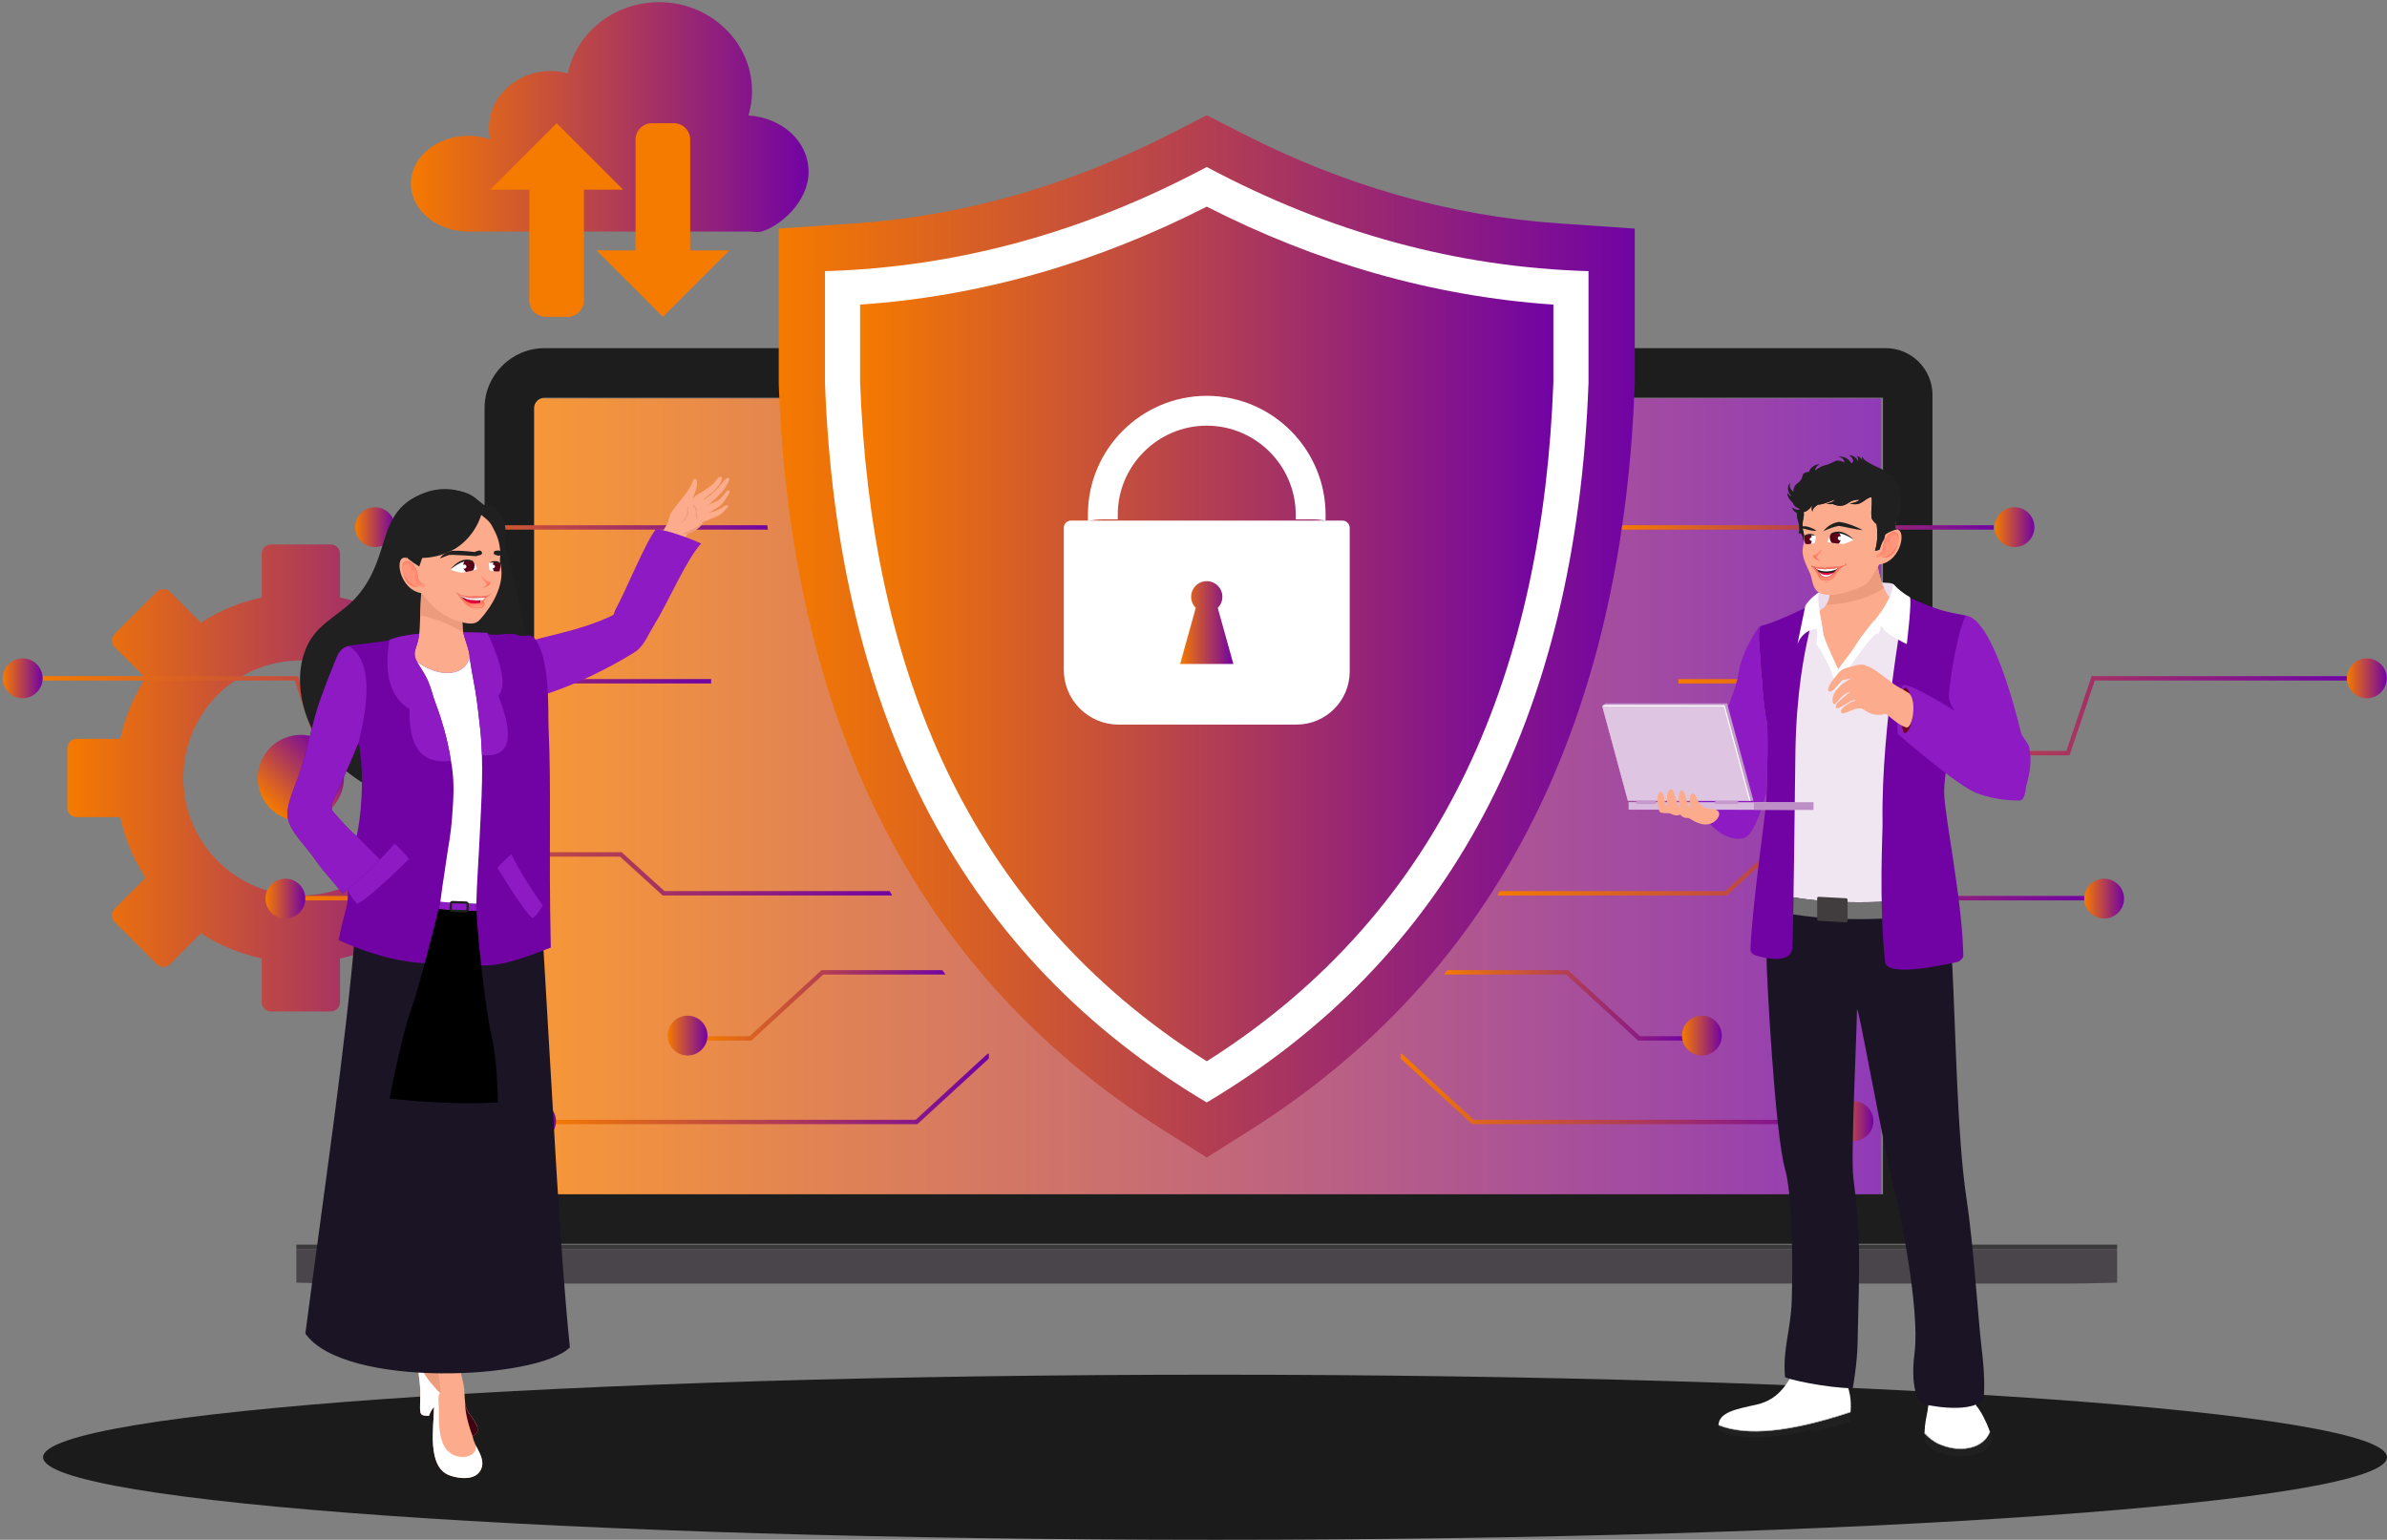 <svg width="665" height="429" viewBox="0 0 665 429" fill="none" xmlns="http://www.w3.org/2000/svg">
<rect x="0" y="0" width="665" height="429" fill="#808080" stroke="none"/>
<path d="M338.5 429C518.821 429 665 418.703 665 406C665 393.297 518.821 383 338.5 383C158.179 383 12 393.297 12 406C12 418.703 158.179 429 338.5 429Z" fill="#1B1B1B"/>
<path fill-rule="evenodd" clip-rule="evenodd" d="M94.71 166.451C100.841 167.773 106.567 170.19 111.67 173.483C111.71 173.434 111.753 173.389 111.794 173.346L120.287 164.857C121.288 163.857 122.922 163.857 123.926 164.857L135.705 176.64C136.709 177.64 136.709 179.277 135.705 180.278L127.215 188.767L127.082 188.891C130.375 193.998 132.791 199.722 134.113 205.853L134.292 205.847H146.296C147.712 205.847 148.87 207.002 148.87 208.418V225.078C148.87 226.495 147.712 227.653 146.296 227.653H134.292C134.232 227.653 134.171 227.65 134.11 227.646C132.788 233.777 130.375 239.501 127.082 244.604C127.127 244.647 127.173 244.689 127.218 244.732L135.705 253.221C136.709 254.222 136.709 255.859 135.705 256.86L123.926 268.642C122.925 269.643 121.288 269.643 120.287 268.642L111.798 260.152L111.67 260.017C106.567 263.312 100.844 265.725 94.713 267.05L94.719 267.226V279.233C94.719 280.648 93.561 281.804 92.144 281.804H75.484C74.068 281.804 72.909 280.648 72.909 279.233V267.226C72.909 267.166 72.916 267.105 72.918 267.047C66.788 265.725 61.063 263.309 55.957 260.017C55.919 260.065 55.876 260.11 55.833 260.152L47.344 268.642C46.343 269.643 44.706 269.643 43.703 268.642L31.923 256.86C30.923 255.859 30.923 254.222 31.923 253.221L40.413 244.732L40.546 244.607C37.254 239.501 34.837 233.777 33.514 227.647L33.339 227.653H21.333C19.916 227.653 18.758 226.498 18.758 225.082V208.42C18.758 207.005 19.917 205.847 21.333 205.847H33.339C33.397 205.847 33.458 205.85 33.514 205.853C34.836 199.722 37.254 193.998 40.546 188.894C40.5 188.853 40.455 188.81 40.413 188.767L31.923 180.278C30.92 179.277 30.92 177.64 31.923 176.64L43.703 164.857C44.706 163.857 46.34 163.857 47.34 164.857L55.83 173.346C55.876 173.392 55.919 173.434 55.957 173.483C61.06 170.19 66.785 167.774 72.916 166.451C72.913 166.394 72.909 166.334 72.909 166.273V154.266C72.909 152.85 74.068 151.695 75.484 151.695H92.144C93.561 151.695 94.719 152.85 94.719 154.266V166.273C94.719 166.334 94.716 166.394 94.71 166.451ZM83.816 184.004C65.73 184.004 51.07 198.664 51.07 216.749C51.07 234.836 65.73 249.495 83.816 249.495C101.898 249.495 116.559 234.835 116.559 216.749C116.559 198.664 101.898 184.004 83.816 184.004Z" fill="url(#paint0_linear_1554_5)"/>
<path d="M92.301 225.237C96.989 220.548 96.989 212.946 92.301 208.257C87.612 203.569 80.01 203.569 75.321 208.257C70.632 212.946 70.632 220.548 75.321 225.237C80.01 229.926 87.612 229.926 92.301 225.237Z" fill="url(#paint1_linear_1554_5)"/>
<path fill-rule="evenodd" clip-rule="evenodd" d="M82.561 347.998H334.88H337.502H589.821V346.761H337.502H334.88H82.561V347.998Z" fill="#3B3B3B"/>
<path fill-rule="evenodd" clip-rule="evenodd" d="M334.88 347.998H82.561V357.358C87.957 357.522 92.384 357.604 95.01 357.604H334.88H337.503H577.372C579.998 357.604 584.422 357.522 589.822 357.358V347.998H337.503H334.88Z" fill="#4A454B"/>
<path fill-rule="evenodd" clip-rule="evenodd" d="M148.3 332.966H524.083V111.027H151.198C149.631 111.027 148.3 112.358 148.3 113.926V332.966Z" fill="url(#paint2_linear_1554_5)"/>
<path fill-rule="evenodd" clip-rule="evenodd" d="M148.3 332.966H524.083V111.027H151.198C149.631 111.027 148.3 112.358 148.3 113.926V332.966Z" fill="white" fill-opacity="0.22"/>
<path fill-rule="evenodd" clip-rule="evenodd" d="M141.989 346.53H534.434H535.635C537.141 346.53 538.372 345.299 538.372 343.795V330.239V110.001C538.372 102.849 532.521 97 525.371 97H151.694C142.51 97 135 104.514 135 113.695V330.239V344.514C135 345.623 135.906 346.53 137.013 346.53H141.989ZM524.578 330.239V332.734H148.795V330.239V113.695C148.795 112.127 150.127 110.796 151.694 110.796H524.578V330.239Z" fill="#1D1D1D"/>
<path fill-rule="evenodd" clip-rule="evenodd" d="M346.496 37.371C374.044 51.427 403.409 60.129 434.308 62.245L455.432 63.691V106.949L455.414 107.373C452.23 192.633 422.692 267.872 348.296 314.85L336.19 322.49L324.086 314.85C249.69 267.872 220.149 192.633 216.966 107.373L216.95 106.949V63.691L238.074 62.245C268.973 60.129 298.335 51.427 325.887 37.371L336.19 32.114L346.496 37.371Z" fill="url(#paint3_linear_1554_5)"/>
<path fill-rule="evenodd" clip-rule="evenodd" d="M336.19 307.158C403.646 267.026 439.098 200.21 442.545 106.709V75.54C405.916 74.489 370.463 64.816 336.19 46.525C301.916 64.817 266.462 74.489 229.833 75.54V106.709C233.284 200.21 268.737 267.026 336.19 307.158Z" fill="white"/>
<path fill-rule="evenodd" clip-rule="evenodd" d="M336.19 57.566C305.808 73.066 273.542 82.541 239.623 84.864V106.528C242.555 185.062 268.846 253.155 336.19 295.679C403.533 253.155 429.823 185.062 432.758 106.528V84.864C398.836 82.541 366.57 73.066 336.19 57.566Z" fill="url(#paint4_linear_1554_5)"/>
<path fill-rule="evenodd" clip-rule="evenodd" d="M311.576 201.869H361.252C369.375 201.869 376.017 195.225 376.017 187.103V147.053C376.017 145.944 375.114 145.04 374.004 145.04H298.377C297.267 145.04 296.364 145.943 296.364 147.053V186.657C296.365 195.025 303.207 201.869 311.576 201.869Z" fill="white"/>
<path fill-rule="evenodd" clip-rule="evenodd" d="M311.397 143.387C311.397 129.75 322.554 118.595 336.19 118.595C349.828 118.595 360.981 129.75 360.981 143.387V144.703H365.73C366.952 144.703 368.143 144.831 369.295 145.073V143.387C369.295 125.162 354.415 110.282 336.19 110.282C317.964 110.282 303.083 125.162 303.083 143.387V145.179C304.398 144.867 305.769 144.703 307.176 144.703H311.397L311.397 143.387Z" fill="white"/>
<path fill-rule="evenodd" clip-rule="evenodd" d="M339.252 169.36L343.609 184.992H337.739H334.64H328.773L333.13 169.36C332.333 168.571 331.839 167.476 331.839 166.266C331.839 163.862 333.789 161.913 336.19 161.913C338.594 161.913 340.544 163.862 340.544 166.266C340.543 167.476 340.049 168.571 339.252 169.36Z" fill="url(#paint5_linear_1554_5)"/>
<path fill-rule="evenodd" clip-rule="evenodd" d="M390.205 294.914L410.106 313.203H513.194V311.975H410.582L390.553 293.572H390.205V294.914Z" fill="url(#paint6_linear_1554_5)"/>
<path fill-rule="evenodd" clip-rule="evenodd" d="M402.241 271.519H436.361L456.39 289.926H470.161V288.698H456.866L436.837 270.295H403.2C402.881 270.704 402.56 271.113 402.241 271.519Z" fill="url(#paint7_linear_1554_5)"/>
<path fill-rule="evenodd" clip-rule="evenodd" d="M417.126 249.493H481.055L492.965 238.668H531.72L543.899 250.847H582.318V249.62H544.408L532.229 237.44H492.491L480.585 248.267H417.835C417.602 248.676 417.362 249.086 417.126 249.493Z" fill="url(#paint8_linear_1554_5)"/>
<path fill-rule="evenodd" clip-rule="evenodd" d="M451.766 147.557H555.415V146.329H451.95L451.766 147.557Z" fill="url(#paint9_linear_1554_5)"/>
<path fill-rule="evenodd" clip-rule="evenodd" d="M467.578 190.419H521.044L529.976 210.449H576.55L583.588 189.61H653.794V188.382H582.711L575.675 209.221H530.768L521.835 189.195H467.578V190.419Z" fill="url(#paint10_linear_1554_5)"/>
<path fill-rule="evenodd" clip-rule="evenodd" d="M516.36 317.894C519.425 317.894 521.911 315.411 521.911 312.349C521.911 309.283 519.425 306.796 516.36 306.796C513.297 306.796 510.814 309.283 510.814 312.349C510.814 315.411 513.297 317.894 516.36 317.894Z" fill="url(#paint11_linear_1554_5)"/>
<path fill-rule="evenodd" clip-rule="evenodd" d="M474.139 294.077C477.201 294.077 479.688 291.594 479.688 288.529C479.688 285.464 477.201 282.98 474.139 282.98C471.073 282.98 468.59 285.464 468.59 288.529C468.591 291.594 471.073 294.077 474.139 294.077Z" fill="url(#paint12_linear_1554_5)"/>
<path fill-rule="evenodd" clip-rule="evenodd" d="M586.192 255.913C589.254 255.913 591.741 253.431 591.741 250.365C591.741 247.303 589.254 244.817 586.192 244.817C583.126 244.817 580.644 247.303 580.644 250.365C580.644 253.431 583.126 255.913 586.192 255.913Z" fill="url(#paint13_linear_1554_5)"/>
<path fill-rule="evenodd" clip-rule="evenodd" d="M659.382 194.534C662.444 194.534 664.93 192.051 664.93 188.985C664.93 185.921 662.444 183.437 659.382 183.437C656.316 183.437 653.833 185.921 653.833 188.985C653.833 192.051 656.316 194.534 659.382 194.534Z" fill="url(#paint14_linear_1554_5)"/>
<path fill-rule="evenodd" clip-rule="evenodd" d="M561.227 152.425C564.289 152.425 566.775 149.943 566.775 146.877C566.775 143.812 564.289 141.328 561.227 141.328C558.162 141.328 555.678 143.812 555.678 146.877C555.678 149.943 558.162 152.425 561.227 152.425Z" fill="url(#paint15_linear_1554_5)"/>
<path fill-rule="evenodd" clip-rule="evenodd" d="M275.492 294.914L255.587 313.203H152.499V311.975H255.111L275.144 293.572H275.492V294.914Z" fill="url(#paint16_linear_1554_5)"/>
<path fill-rule="evenodd" clip-rule="evenodd" d="M263.455 271.519H229.333L209.303 289.926H195.533V288.698H208.83L228.857 270.295H262.497C262.812 270.704 263.134 271.113 263.455 271.519Z" fill="url(#paint17_linear_1554_5)"/>
<path fill-rule="evenodd" clip-rule="evenodd" d="M248.568 249.493H184.639L172.729 238.668H133.974L121.794 250.847H83.376V249.62H121.285L133.465 237.44H173.201L185.112 248.267H247.859C248.092 248.676 248.331 249.086 248.568 249.493Z" fill="url(#paint18_linear_1554_5)"/>
<path fill-rule="evenodd" clip-rule="evenodd" d="M213.927 147.557H110.279V146.329H213.745L213.927 147.557Z" fill="url(#paint19_linear_1554_5)"/>
<path fill-rule="evenodd" clip-rule="evenodd" d="M198.116 190.419H144.65L135.72 210.449H89.143L82.105 189.61H11.903V188.382H82.982L90.019 209.221H134.926L143.858 189.195H198.116V190.419Z" fill="url(#paint20_linear_1554_5)"/>
<path fill-rule="evenodd" clip-rule="evenodd" d="M149.334 317.894C146.268 317.894 143.786 315.411 143.786 312.349C143.786 309.283 146.268 306.796 149.334 306.796C152.396 306.796 154.882 309.283 154.882 312.349C154.882 315.411 152.396 317.894 149.334 317.894Z" fill="url(#paint21_linear_1554_5)"/>
<path fill-rule="evenodd" clip-rule="evenodd" d="M191.554 294.077C188.492 294.077 186.009 291.594 186.009 288.529C186.009 285.464 188.492 282.98 191.554 282.98C194.62 282.98 197.103 285.464 197.103 288.529C197.103 291.594 194.619 294.077 191.554 294.077Z" fill="url(#paint22_linear_1554_5)"/>
<path fill-rule="evenodd" clip-rule="evenodd" d="M79.504 255.913C76.438 255.913 73.956 253.431 73.956 250.365C73.956 247.303 76.438 244.817 79.504 244.817C82.566 244.817 85.053 247.303 85.053 250.365C85.053 253.431 82.566 255.913 79.504 255.913Z" fill="url(#paint23_linear_1554_5)"/>
<path fill-rule="evenodd" clip-rule="evenodd" d="M6.312 194.534C3.249 194.534 0.764 192.051 0.764 188.985C0.764 185.921 3.249 183.437 6.312 183.437C9.377 183.437 11.863 185.921 11.863 188.985C11.863 192.051 9.378 194.534 6.312 194.534Z" fill="url(#paint24_linear_1554_5)"/>
<path fill-rule="evenodd" clip-rule="evenodd" d="M104.466 152.425C101.404 152.425 98.921 149.943 98.921 146.877C98.921 143.812 101.404 141.328 104.466 141.328C107.532 141.328 110.018 143.812 110.018 146.877C110.018 149.943 107.532 152.425 104.466 152.425Z" fill="url(#paint25_linear_1554_5)"/>
<path fill-rule="evenodd" clip-rule="evenodd" d="M537.041 392.884C536.671 394.827 536.216 396.792 536.167 399.094C537.234 400.567 538.814 401.707 540.609 402.469C542.513 403.275 544.654 403.66 546.692 403.578C548.705 403.496 550.606 402.953 552.052 401.91C553.101 401.153 553.914 400.122 554.35 398.806C553.422 396.183 551.837 393.042 550.597 391.69C550.139 390.376 549.511 389.349 548.778 388.57C544.884 384.434 537.277 387.302 537.041 392.884Z" fill="white"/>
<path fill-rule="evenodd" clip-rule="evenodd" d="M501.053 375.805C502.897 373.451 506.784 373.248 512.712 375.198C512.658 380.898 513.13 384.621 514.125 386.374C505.338 388.755 500.766 388.042 500.408 384.237C501.26 381.189 501.475 378.595 501.053 375.805Z" fill="#FCAB8D"/>
<path fill-rule="evenodd" clip-rule="evenodd" d="M504.704 398.439L505.984 398.724L515.431 396.225V393.524C507.181 396.247 499.92 397.978 493.701 398.581C487.786 399.157 482.805 398.709 478.799 397.126C478.845 397.641 478.929 398.181 479.05 398.748C484.742 401.168 493.314 400.97 504.704 398.439Z" fill="#202020"/>
<path fill-rule="evenodd" clip-rule="evenodd" d="M505.411 382.9C507.852 386.562 510.698 387.056 513.955 384.386C515.295 387.075 515.847 389.973 515.553 393.345C507.191 396.129 499.862 397.86 493.616 398.466C487.652 399.043 482.679 398.603 478.762 396.947C479.02 393.511 483.474 392.611 489.337 391.346C496.515 389.71 498.012 384.261 500.107 382.263C502.621 381.814 504.392 382.027 505.411 382.9Z" fill="white"/>
<path fill-rule="evenodd" clip-rule="evenodd" d="M478.799 397.126C478.72 397.065 478.708 397.005 478.763 396.947C482.68 398.603 487.652 399.043 493.617 398.466C499.862 397.86 507.191 396.129 515.553 393.345C515.572 393.43 515.532 393.49 515.431 393.524C507.182 396.247 499.92 397.978 493.701 398.581C487.786 399.157 482.805 398.709 478.799 397.126Z" fill="white"/>
<path fill-rule="evenodd" clip-rule="evenodd" d="M528.421 164.065C527.545 162.313 527.284 162.473 524.158 162.288C521.032 162.073 508.213 161.809 505.963 166.003C503.713 170.196 504.723 175.532 512.218 175.266C519.713 175.027 528.421 164.065 528.421 164.065Z" fill="#EADCED"/>
<path fill-rule="evenodd" clip-rule="evenodd" d="M494.593 238.286C494.542 239.599 492.258 244.543 492.228 245.763C491.837 259.215 492.189 264.449 492.179 267.981C492.174 271.844 494.499 316.038 497.3 325.704C499.226 332.302 499.541 350.652 499.168 362.361C498.905 370.593 496.573 375.962 497.3 383.642C497.467 384.185 508.78 386.699 516.165 386.777C516.165 386.777 517.378 380.104 517.509 374.422C518.069 350.515 518.403 343.914 516.327 328.169C515.565 322.423 517.312 287.364 517.327 281.562C517.336 277.244 525.083 322.362 528.821 335.901C528.821 335.901 534.976 364.519 533.376 376.978C531.948 388.196 535.291 391.092 535.291 391.092C535.291 391.092 548.336 394.333 552.647 389.943C552.89 386.083 552.89 382.536 552.055 375.55C551.024 366.848 549.839 346.907 547.793 333.487C545.279 316.933 544.83 286.934 543.915 269.549C543.024 252.16 537.914 243.789 535.995 240.314C534.06 236.834 494.593 238.289 494.593 238.286Z" fill="#1B1425"/>
<path fill-rule="evenodd" clip-rule="evenodd" d="M508.746 157.005C509.91 159.873 510.635 166.491 508.652 168.631C508.598 169.241 505.654 170.781 505.524 171.391C504.671 174.736 515.293 194.401 517.154 194.03C519.041 193.658 526.484 166.428 526.484 166.428C524.164 164.25 522.387 156.446 522.296 150.74C522.22 147.844 508.746 157.005 508.746 157.005Z" fill="#FCAB8D"/>
<path fill-rule="evenodd" clip-rule="evenodd" d="M506.411 168.499C505.502 177.44 510.062 187.03 512.645 186.775C514.965 185.59 527.578 167.947 528.429 166.045C529.136 166.831 533.551 170.715 533.551 170.715L536.57 250.429C522.657 251.696 509.229 251.939 497.039 249.549L497.837 171.758L506.411 168.499Z" fill="#F0E6F1"/>
<path fill-rule="evenodd" clip-rule="evenodd" d="M499.311 264.14C499.657 260.504 500.032 217.532 500.192 209.091C500.796 176.673 508.644 166.719 503.987 168.874C499.751 170.848 493.965 173.613 490.66 174.359C489.536 174.617 490.267 181.533 490.267 181.533C490.267 181.533 491.331 198.066 492.068 200.332C492.798 202.621 492.247 217.417 492.104 222.735C492.016 225.754 488.089 252.694 487.649 264.543C487.631 264.983 487.929 265.822 489.184 266.214C489.184 266.214 498.807 269.415 499.311 264.14Z" fill="#7103A4"/>
<path fill-rule="evenodd" clip-rule="evenodd" d="M525.152 268.002C525.616 272.711 543.987 268.206 544.842 268.121C546.097 267.996 546.967 266.832 546.958 266.341C546.765 251.36 541.792 227.65 541.631 221.003C541.498 215.692 543.98 203.882 544.742 201.596C545.484 199.312 549.714 171.897 547.613 171.472C541.655 170.272 541.397 170.651 530.886 166.066C530.886 166.066 524.009 202.039 524.464 229.108C524.516 232.492 523.4 250.135 525.152 268.002Z" fill="#7103A4"/>
<path fill-rule="evenodd" clip-rule="evenodd" d="M527.35 162.686C527.657 164.486 525.419 169.387 521.113 174.177C521.113 174.174 524.082 173.653 524.7 175.166C525.325 176.694 531.219 179.453 531.219 179.453C531.219 179.453 532.78 166.706 532.017 166.319C529.713 165.124 527.35 162.686 527.35 162.686Z" fill="white"/>
<path fill-rule="evenodd" clip-rule="evenodd" d="M500.763 179.39C502.564 174.926 506.851 174.809 507.621 175.599C508.379 176.382 505.459 165.676 507.003 164.881C504.241 166.524 502.959 168.754 502.959 168.754L500.763 179.39Z" fill="white"/>
<path fill-rule="evenodd" clip-rule="evenodd" d="M506.208 174.468C506.396 177.037 506.008 179.398 506.008 179.398C506.008 179.395 511.754 187.494 511.739 193.797C511.73 200.107 512.139 186.511 512.139 186.511C512.139 186.511 508.376 178.682 508.003 176.709C507.621 174.738 507.373 172.901 507.373 172.901L506.208 174.468Z" fill="white"/>
<path fill-rule="evenodd" clip-rule="evenodd" d="M521.86 173.125C522.214 172.847 519.222 176.13 516.662 180.208C515.119 182.664 512.424 185.723 512.139 186.511C511.848 187.294 511.736 195.477 511.736 195.477C511.736 195.477 512.221 190.153 514.25 187.3C516.266 184.447 522.136 175.991 523.093 176.478C524.055 176.973 523.779 172.191 524.837 171.801C525.895 171.409 521.86 173.125 521.86 173.125Z" fill="white"/>
<path fill-rule="evenodd" clip-rule="evenodd" d="M547.613 171.472C554.929 172.346 561.358 197.212 563.077 204.273C563.288 205.128 565.151 207.253 565.317 208.114C566.16 212.511 565.402 215.477 564.429 219.331C564.429 219.331 564.168 223.051 562.67 223.038C561.166 223.038 556.172 223.032 550.685 220.973C545.203 218.906 528.752 204.528 528.752 204.528C528.403 203.69 528.454 192.163 530.252 190.905C532.254 190.213 544.612 198.082 544.612 198.082C544.612 198.082 543.175 196.247 542.92 194.407C542.929 191.33 545.069 176.676 547.613 171.472Z" fill="#8D1AC2"/>
<path fill-rule="evenodd" clip-rule="evenodd" d="M515.823 185.717C515.231 185.921 513.4 186.032 512.194 187.47C510.544 189.423 509.001 191.538 509.349 192.418C509.901 193.837 513.243 189.479 513.243 189.479L515.895 188.992C515.895 188.992 513.676 189.995 512.182 191.557C510.678 193.136 510.22 194.834 510.708 195.992C511.093 196.933 512.255 194.67 513.728 193.582C514.914 192.694 515.426 192.784 515.426 192.784C515.423 192.784 514.525 193.421 513.595 194.303C512.551 195.304 511.366 195.938 511.427 196.99C511.46 198.021 513.473 196.602 515.259 195.538C516.641 194.719 518.021 194.946 518.021 194.946C518.021 194.946 516.599 195.086 515.286 195.85C513.909 196.653 512.567 197.663 512.906 198.426C513.279 199.254 514.853 198.196 516.651 197.59C518.015 197.12 519.692 197.636 520.465 197.335C521.936 196.795 522.688 197.124 523.048 195.28C523.106 194.946 523.005 194.539 522.975 193.918C522.951 193.536 523.491 192.642 523.354 191.477C523.263 190.562 522.232 189.643 522.326 189.034C522.672 186.914 521.257 187.012 520.887 186.645C520.25 186.035 520.11 184.265 515.823 185.717Z" fill="#FCAB8D"/>
<path fill-rule="evenodd" clip-rule="evenodd" d="M523.59 157.25C529.982 156.435 531.447 146.359 527.771 147.63C531.853 128.094 508.521 125.195 502.894 140.153C502.227 143.33 501.921 145.953 502.106 147.384C502.349 149.286 503.155 148.879 502.742 150.446C501.888 153.709 501.757 154.504 504.143 159.494C504.886 161.043 504.765 162.914 505.902 164.358C507.351 166.192 511.099 166.013 514.439 164.979C522.242 162.561 520.519 161.51 523.59 157.25Z" fill="#FCAB8D"/>
<path fill-rule="evenodd" clip-rule="evenodd" d="M518.9 147.714C518.652 147.562 518.399 147.423 518.145 147.292C517.89 147.162 517.633 147.038 517.373 146.919C516.854 146.683 516.323 146.468 515.786 146.274C515.517 146.173 515.244 146.089 514.974 145.998C514.698 145.916 514.425 145.828 514.146 145.759C513.588 145.613 513.025 145.483 512.427 145.413L512.354 145.4L512.291 145.413C512.07 145.443 511.854 145.483 511.642 145.54C511.43 145.592 511.221 145.658 511.017 145.734C510.611 145.883 510.226 146.076 509.862 146.298C509.499 146.516 509.159 146.772 508.844 147.05C508.532 147.332 508.241 147.635 508.001 147.983C508.383 147.811 508.753 147.648 509.125 147.489C509.492 147.335 509.862 147.19 510.229 147.062C510.596 146.929 510.963 146.816 511.33 146.722L511.878 146.601L512.154 146.555L512.427 146.519H512.291C512.812 146.592 513.357 146.701 513.898 146.81L515.538 147.15C516.089 147.262 516.641 147.372 517.203 147.469C517.76 147.565 518.325 147.656 518.9 147.714Z" fill="#202020"/>
<path fill-rule="evenodd" clip-rule="evenodd" d="M506.048 147.896C505.793 147.674 505.517 147.508 505.233 147.353C504.95 147.202 504.659 147.074 504.359 146.968C504.059 146.859 503.749 146.771 503.435 146.704C503.116 146.644 502.795 146.598 502.449 146.61H502.346L502.324 146.619L502.027 146.81L501.806 147.08L501.688 147.689L502.109 147.356L502.513 147.247L502.389 147.259C502.667 147.326 502.964 147.411 503.255 147.487C503.547 147.562 503.847 147.635 504.151 147.699C504.457 147.763 504.762 147.814 505.078 147.854C505.39 147.887 505.711 147.914 506.048 147.896Z" fill="#202020"/>
<path fill-rule="evenodd" clip-rule="evenodd" d="M506.036 155.067C506.757 154.557 507.324 153.708 507.533 153.029C506.796 153.864 506.014 154.652 505.142 154.619C504.798 155.328 506.011 156.098 507.376 156.353C506.515 155.952 505.808 155.309 506.036 155.067Z" fill="#FF7760"/>
<path fill-rule="evenodd" clip-rule="evenodd" d="M507.533 153.029C506.796 153.863 506.014 154.651 505.142 154.618C505.089 154.724 505.074 154.837 505.089 154.946C505.836 154.942 506.533 154.56 507.178 153.799C507.336 153.539 507.457 153.272 507.533 153.029Z" fill="#FF8C72"/>
<path fill-rule="evenodd" clip-rule="evenodd" d="M528.948 150.307C529.094 149.324 528.645 148.539 528.063 148.35C527.274 148.154 526.329 148.706 525.628 149.654C524.919 150.679 524.798 151.507 524.65 152.868C524.506 153.85 523.761 154.415 523.142 154.455C523.142 154.455 522.542 154.724 522.779 155.194C523.015 155.666 523.57 155.012 524.064 155.118C524.561 155.225 525.253 155.721 526.659 154.815C528.066 153.908 528.624 152.189 528.86 150.91L528.948 150.307Z" fill="#FF957B"/>
<path fill-rule="evenodd" clip-rule="evenodd" d="M525.253 154.136C525.51 153.703 525.55 153.005 525.482 152.538C525.406 152.022 525.1 151.698 525.513 151.158C525.783 150.807 526.231 150.953 526.398 151.28C526.58 151.634 526.608 152.083 526.525 152.559C526.486 152.793 526.426 153.024 526.362 153.25C526.335 153.356 526.223 153.584 526.256 153.687C526.32 153.888 526.438 153.536 526.477 153.427C526.608 153.06 526.705 152.62 526.732 152.232C526.783 151.565 526.456 151.137 526.58 150.47C526.856 148.97 528.13 148.717 528.705 149.527C528.83 149.955 528.857 150.504 528.836 151.037C528.845 150.995 528.854 150.953 528.86 150.91L528.948 150.307C529.094 149.324 528.645 148.539 528.063 148.35C527.274 148.154 526.329 148.706 525.628 149.654C524.919 150.679 524.798 151.507 524.65 152.868C524.543 153.584 524.121 154.075 523.661 154.306C524.076 154.818 524.813 154.873 525.253 154.136Z" fill="#FF8C72"/>
<path fill-rule="evenodd" clip-rule="evenodd" d="M526.659 154.815C527.933 153.993 528.508 152.508 528.784 151.285C527.429 154.666 525.177 155.2 524.625 155.281C525.083 155.397 525.707 155.428 526.659 154.815Z" fill="#FF7760"/>
<path fill-rule="evenodd" clip-rule="evenodd" d="M528.951 150.307C529.1 149.337 528.727 148.57 528.155 148.291C527.491 147.969 526.614 148.473 525.99 149.094C525.312 149.764 524.883 150.737 524.697 151.826C524.595 152.447 524.613 153.08 524.294 153.624C524 154.118 523.534 154.339 523.139 154.406C523.099 154.412 523.093 154.51 523.132 154.506C523.645 154.497 524.294 154.143 524.588 153.391C524.77 152.935 524.776 152.423 524.846 151.941C524.925 151.389 525.064 150.862 525.301 150.37C525.791 149.345 526.611 148.654 527.396 148.451C528.25 148.233 529.082 148.945 528.948 150.307C528.948 150.31 528.951 150.312 528.951 150.307Z" fill="#FF7760"/>
<path fill-rule="evenodd" clip-rule="evenodd" d="M521.442 138.512C519.485 138.588 518.779 141.277 515.335 140.277C515.335 140.277 517.294 140.125 518.076 139.203C518.076 139.203 516.511 139.125 515.413 139.816C514.319 140.507 513.301 141.353 511.187 140.662L510.639 140.431C510.639 140.431 509.543 140.583 508.837 140.277C508.837 140.277 510.639 140.122 511.266 139.125C511.266 139.125 508.213 140.507 506.724 140.583C505.238 140.659 506.411 140.659 506.411 140.659C506.411 140.659 504.22 141.89 505.16 143.042C505.16 143.042 504.374 141.966 504.923 140.738C504.923 140.738 503.661 142.581 502.488 142.657C502.488 142.657 502.647 143.387 502.41 144.385C502.176 145.386 502.019 146.844 502.331 147.845C502.643 148.843 502.612 149.763 502.376 150.686C502.376 150.686 502.331 148.997 501.627 148.572L501.079 148.535C501.079 148.535 501.197 148.305 501.273 147.921C501.351 147.535 501.312 146.653 501.158 146.038C501 145.422 500.609 144.27 500.573 142.849C500.573 142.849 499.633 142.578 499.32 141.39C499.32 141.39 500.494 142.581 501.667 141.772C501.667 141.772 499.836 141.39 499.523 140.083C499.523 140.083 497.664 138.633 498.01 137.269C498.01 137.269 498.271 137.97 499.132 138.315C497.525 136.584 498.158 135.017 498.756 134.522C498.756 134.522 498.026 135.813 499.665 137.036C499.665 137.036 499.444 135.511 500.778 134.628C502.106 133.743 501.991 132.896 502.303 132.205C502.619 131.515 503.947 131.478 503.947 131.478C503.947 131.478 504.496 129.48 507.003 129.325C507.003 129.325 505.787 129.786 505.629 131.132C505.629 131.132 507.039 129.94 508.409 129.634C509.78 129.328 510.562 128.752 511.424 128.406C512.285 128.061 513.891 128.867 513.891 128.867C513.891 128.867 513.694 127.099 511.779 127.37C511.779 127.37 514.086 126.448 515.808 129.097C515.808 129.097 517.218 128.37 515.144 126.793C515.144 126.793 516.905 126.793 517.648 128.522C517.648 128.522 517.806 127.755 517.297 127.024C517.297 127.024 518.351 127.178 518.821 128.37C518.821 128.37 518.588 127.755 518.861 127.218C518.861 127.218 519.059 127.909 519.801 128.406C520.544 128.907 522.463 129.943 523.949 130.559C523.949 130.559 524.771 130.868 525.123 131.48C525.123 131.48 525.829 131.405 526.299 132.175C526.299 132.175 527.942 132.326 528.412 133.827C528.412 133.827 527.824 132.942 526.69 133.136C526.69 133.136 528.215 133.827 529.037 135.02C529.859 136.208 529.741 137.938 529.741 137.938C529.741 137.938 529.468 136.747 528.724 136.247C528.724 136.247 529.701 137.975 529.701 139.166C529.701 140.358 529.152 141.549 529.152 141.549C529.152 141.549 529.349 142.627 528.761 143.433C528.761 143.433 527.939 145.391 527.979 146.543C528.015 147.695 528.301 147.226 528.356 147.52C527.733 147.111 524.914 148.32 525.12 149.233C525.141 149.482 525.004 149.751 524.844 150.27C524.844 150.27 524.14 151.153 523.71 152.959C523.71 152.959 523.591 153.341 522.34 153.42C522.34 153.42 523.477 150.576 522.809 146.043C522.809 146.043 521.715 145.237 521.403 144.237C521.403 144.237 521.248 142.893 521.403 141.586C521.559 140.28 521.442 138.512 521.442 138.512Z" fill="#202020"/>
<path fill-rule="evenodd" clip-rule="evenodd" d="M529.457 141.55C529.457 141.55 529.652 142.627 529.067 143.433C529.067 143.433 527.938 145.392 527.978 146.544C528.014 147.696 528.181 147.317 528.354 147.52C527.817 147.544 524.925 148.781 525.119 149.233C525.14 149.482 524.955 149.418 524.843 150.27C524.843 150.27 524.139 151.153 523.709 152.959C523.709 152.959 523.59 153.341 522.339 153.421C522.339 153.421 523.476 150.576 522.808 146.043C522.808 146.043 521.714 145.237 521.402 144.237C521.402 144.237 521.247 142.894 521.402 141.586C521.559 140.281 521.441 138.512 521.441 138.512C519.485 138.588 518.779 141.278 515.335 140.277C515.335 140.277 517.293 140.126 518.075 139.203C518.075 139.203 516.51 139.125 515.413 139.816C514.319 140.507 513.3 141.353 511.187 140.662L510.638 140.431C510.638 140.431 509.543 140.583 508.837 140.277C508.837 140.277 510.638 140.122 511.266 139.125C511.266 139.125 508.212 140.507 506.723 140.583C505.238 140.659 506.411 140.659 506.411 140.659C506.411 140.659 504.631 141.659 504.968 142.7C504.777 142.287 504.565 141.545 504.922 140.738C504.922 140.738 503.661 142.581 502.488 142.657C502.488 142.657 502.646 143.388 502.41 144.386C502.176 145.386 502.018 146.845 502.331 147.845C502.643 148.843 502.612 149.764 502.376 150.686C502.376 150.686 502.331 148.997 501.627 148.572L501.078 148.536C501.078 148.536 501.197 148.306 501.273 147.921C501.351 147.536 501.312 146.653 501.158 146.038C500.999 145.422 500.609 144.27 500.572 142.849C500.572 142.849 499.632 142.578 499.32 141.39C499.32 141.39 500.493 142.582 501.667 141.772C501.667 141.772 499.835 141.39 499.523 140.083C499.523 140.083 499.029 139.756 498.598 138.719C499.396 139.555 500.53 139.625 501.697 139.352C502.786 139.101 503.668 138.504 504.299 137.605C505.168 136.376 506.272 135.071 507.961 135.429C507.834 135.113 507.527 134.799 507.221 134.586C507.937 134.571 508.725 134.844 509.156 135.414C509.259 134.513 510.247 133.17 511.285 133.285C510.799 133.318 510.374 134.007 510.498 134.583C511.354 134.074 512.585 134.052 513.306 134.799C513.316 134.305 513.188 133.791 512.912 133.386C513.564 133.758 514.14 134.107 514.319 134.88C514.529 134.125 515.631 133.279 516.411 133.3C516.032 133.537 515.681 133.88 515.656 134.338C517.115 133.437 518.348 133.598 519.792 134.362C519.698 133.492 518.976 132.864 518.094 132.824C519.467 132.794 521.762 134.192 520.92 135.817C521.396 135.675 521.999 135.387 522.524 135.457C522.063 135.66 521.487 135.954 521.293 136.43C522.227 136.29 523.296 135.845 524.246 136.29C523.536 136.227 522.563 136.612 522.175 137.197C523.484 136.772 524.858 136.964 526.001 137.742C526.681 138.204 527.368 139.479 528.115 139.716C528.93 139.974 529.5 139.022 529.576 138.313C529.652 138.607 529.7 138.901 529.7 139.167C529.7 140.358 529.457 141.55 529.457 141.55Z" fill="#202020"/>
<path fill-rule="evenodd" clip-rule="evenodd" d="M502.709 150.461C502.764 150.98 502.904 151.52 502.904 151.52C502.904 151.52 503.486 151.707 504.492 151.54C504.831 151.483 505.223 151.386 505.656 151.229C505.844 150.118 505.891 149.594 505.891 149.594L505.678 149.163C505.678 149.163 505.43 149.105 505.12 149.042L504.526 148.957C503.919 148.92 503.309 149.014 502.743 149.245L502.728 149.251C502.728 149.251 502.652 149.852 502.709 150.461Z" fill="white"/>
<path fill-rule="evenodd" clip-rule="evenodd" d="M509.171 151.025C509.171 151.025 509.632 151.122 510.29 151.231C510.847 151.32 511.551 151.419 512.23 151.48C512.776 151.525 513.309 151.54 513.742 151.507C515.398 151.04 516.399 150.37 516.399 150.37C515.283 149.127 513.706 148.39 512.257 148.335C511.42 148.299 510.668 148.441 510.196 148.699L509.792 149.233C509.316 150.039 509.168 151.025 509.171 151.025Z" fill="white"/>
<path fill-rule="evenodd" clip-rule="evenodd" d="M509.771 150.013C509.835 150.492 510.025 150.916 510.29 151.231C510.847 151.32 511.551 151.419 512.23 151.48C512.678 151.085 512.931 150.379 512.833 149.615C512.767 149.102 512.551 148.654 512.257 148.335C511.42 148.299 510.668 148.441 510.196 148.699L509.792 149.233C509.746 149.476 509.735 149.743 509.771 150.013Z" fill="#590016"/>
<path fill-rule="evenodd" clip-rule="evenodd" d="M502.709 150.461C502.764 150.98 502.904 151.52 502.904 151.52C502.904 151.52 503.486 151.707 504.492 151.54C504.678 151.149 504.784 150.655 504.768 150.125C504.753 149.694 504.666 149.297 504.525 148.957C503.919 148.92 503.309 149.015 502.742 149.246L502.728 149.251C502.728 149.251 502.652 149.852 502.709 150.461Z" fill="#590016"/>
<path fill-rule="evenodd" clip-rule="evenodd" d="M516.399 150.37C515.935 150.037 515.456 149.745 514.959 149.49C514.461 149.233 513.955 149.003 513.437 148.826C513.176 148.735 512.912 148.663 512.652 148.611L512.257 148.563L511.848 148.545C511.576 148.545 511.303 148.557 511.032 148.593L510.629 148.663L510.238 148.782L510.258 148.767L509.792 149.233L510.129 148.633L510.131 148.63L510.152 148.618L510.544 148.405L510.965 148.26C511.25 148.182 511.544 148.139 511.838 148.121L512.278 148.112L512.732 148.16C513.026 148.212 513.312 148.299 513.588 148.397C514.137 148.603 514.649 148.882 515.128 149.206C515.601 149.537 516.05 149.915 516.399 150.37Z" fill="#202020"/>
<path fill-rule="evenodd" clip-rule="evenodd" d="M513.109 149.915C513.139 150.224 512.916 150.5 512.603 150.531C512.293 150.561 512.018 150.337 511.987 150.028C511.957 149.715 512.184 149.442 512.494 149.413C512.803 149.381 513.076 149.603 513.109 149.915Z" fill="white"/>
<path fill-rule="evenodd" clip-rule="evenodd" d="M505.132 150.231C505.132 150.497 504.917 150.713 504.65 150.713C504.383 150.713 504.165 150.497 504.165 150.231C504.168 149.961 504.383 149.748 504.65 149.748C504.92 149.748 505.132 149.961 505.132 150.231Z" fill="white"/>
<path fill-rule="evenodd" clip-rule="evenodd" d="M505.677 149.163C505.414 149.191 505.16 149.17 504.917 149.157C504.674 149.142 504.434 149.142 504.195 149.145C503.958 149.155 503.715 149.16 503.476 149.181C503.231 149.203 502.988 149.23 502.724 149.251C502.927 149.082 503.164 148.96 503.416 148.882C503.664 148.803 503.925 148.757 504.188 148.754C504.449 148.748 504.716 148.785 504.968 148.854C505.223 148.93 505.448 149.033 505.677 149.163Z" fill="#202020"/>
<path fill-rule="evenodd" clip-rule="evenodd" d="M509.726 162.019C509.726 162.019 508.646 162.149 508.258 162.062C508.258 162.062 508.946 162.753 509.726 162.019Z" fill="#FF957B"/>
<path fill-rule="evenodd" clip-rule="evenodd" d="M512.731 158.041C512.731 158.041 511.508 159.269 511.123 159.796C510.732 160.333 509.434 161.082 508.449 161.049C507.457 161.013 506.675 159.985 506.463 159.679C506.251 159.378 504.922 157.838 504.922 157.838L506.084 158.063L507.776 158.202L508.315 158.398L508.958 158.144L510.171 158.153L512.845 157.914L512.731 158.041Z" fill="#202020"/>
<path fill-rule="evenodd" clip-rule="evenodd" d="M510.814 159.927L511.202 159.563C511.202 159.563 510.159 159.451 509.553 159.56C508.946 159.675 508.019 159.557 507.591 159.484C507.163 159.415 506.527 159.545 506.53 159.706C506.536 159.866 507.137 160.376 507.137 160.376C507.137 160.376 507.803 160.563 508.037 160.567C508.27 160.567 509.204 160.567 509.471 160.522L510.814 159.927Z" fill="#EB003B"/>
<path fill-rule="evenodd" clip-rule="evenodd" d="M512.078 158.325C512.078 158.499 508.882 160.16 505.693 158.383L505.233 158.256L505.187 157.99L505.92 158.029L507.176 158.035L508.016 158.332L508.867 158.241L509.908 158.12L512.045 157.972L512.746 157.884L512.658 158.266L512.078 158.325Z" fill="white"/>
<path fill-rule="evenodd" clip-rule="evenodd" d="M510.901 159.53C510.901 159.53 509.708 160.254 508.758 160.218C507.809 160.182 507.069 159.715 506.793 159.448C506.515 159.178 506.648 160.254 506.648 160.254C506.648 160.254 507.145 160.839 507.525 160.943C507.903 161.046 508.789 161.049 509.194 161.013C509.598 160.98 510.056 160.74 510.186 160.672L510.901 159.53Z" fill="white"/>
<path fill-rule="evenodd" clip-rule="evenodd" d="M513.036 157.862C511.396 158.332 510.847 160.188 509.647 160.566C508.63 160.891 507.584 160.861 506.851 159.709C506.363 158.938 506.257 158.456 505.262 158.008L504.877 157.835C504.877 157.835 505.589 158.754 506.051 159.578C506.651 160.654 506.897 161.667 508.349 161.761C509.91 161.862 510.865 161.201 511.554 159.884C511.911 159.193 513.134 157.896 514.21 157.374L513.036 157.862Z" fill="#FF7760"/>
<path fill-rule="evenodd" clip-rule="evenodd" d="M513.04 157.866C512.212 158.154 511.633 158.747 511.063 159.414C510.589 159.966 510.141 160.46 509.398 160.667C508.564 160.897 507.718 160.819 507.069 160.106C506.72 159.727 506.499 159.261 506.153 158.887C505.768 158.474 505.647 158.307 505.168 158.038C505.132 158.017 505.156 157.957 505.196 157.972C506.011 158.278 506.308 158.793 506.803 159.517C507.133 160 507.467 160.396 508.034 160.591C508.536 160.763 509.043 160.664 509.519 160.527C510.438 160.178 511.086 159.054 511.874 158.438C512.218 158.171 512.603 157.965 513.036 157.859C513.04 157.859 513.043 157.866 513.04 157.866Z" fill="#C13A49"/>
<path fill-rule="evenodd" clip-rule="evenodd" d="M504.831 157.808C506.72 158.772 507.464 158.411 507.464 158.411L507.891 158.557C508.525 158.651 509.07 158.459 509.07 158.459C510.85 158.49 512.964 158.205 514.347 157.286C514.347 157.286 513.291 157.816 511.82 157.859C510.329 157.904 509.462 157.871 508.946 157.935C508.946 157.935 508.573 158.044 508.318 158.235C508.318 158.235 507.834 157.962 507.609 157.947C507.385 157.932 506.593 157.884 506.048 157.914C505.284 157.853 504.831 157.808 504.831 157.808Z" fill="#FF7760"/>
<path fill-rule="evenodd" clip-rule="evenodd" d="M509.07 158.459C509.07 158.459 508.525 158.651 507.891 158.557L507.464 158.411C507.464 158.411 506.054 158.49 504.831 157.808C504.831 157.808 504.914 157.801 505.565 157.877C506.15 158.186 507.5 158.234 507.5 158.234C507.5 158.234 507.882 158.441 508.318 158.459C508.753 158.474 509.225 158.22 509.225 158.22C509.225 158.22 510.316 158.22 511.156 158.156C511.666 158.12 512.303 157.92 512.721 157.771C513.704 157.608 514.347 157.286 514.347 157.286C512.964 158.205 510.85 158.49 509.07 158.459Z" fill="#FF7760"/>
<path fill-rule="evenodd" clip-rule="evenodd" d="M514.347 157.286C513.524 157.856 512.506 158.162 511.445 158.335C510.923 158.42 510.386 158.466 509.847 158.49C509.716 158.492 509.586 158.496 509.455 158.496C509.349 158.499 509.174 158.463 509.077 158.496C508.938 158.545 508.786 158.575 508.64 158.593C508.222 158.641 507.894 158.593 507.491 158.456C507.355 158.411 507.163 158.444 507.018 158.433C505.987 158.357 505.271 158.142 504.729 157.793C504.707 157.783 504.723 157.753 504.747 157.762C505.511 158.16 506.021 158.289 507.067 158.365C507.181 158.375 507.361 158.339 507.47 158.375C507.842 158.502 508.151 158.565 508.543 158.529C508.716 158.514 508.888 158.478 509.052 158.426C509.21 158.375 509.47 158.423 509.643 158.42C510.21 158.411 510.771 158.362 511.32 158.287C512.418 158.129 513.466 157.823 514.343 157.283C514.347 157.283 514.347 157.286 514.347 157.286Z" fill="#C13A49"/>
<path fill-rule="evenodd" clip-rule="evenodd" d="M508.798 160.94C507.606 160.982 507.1 160.303 507.039 160.649C506.976 160.994 507.598 161.703 508.859 161.597C509.741 161.525 510.331 161.185 510.838 160.533C511.032 160.282 511.326 159.669 511.212 159.742C510.453 160.212 509.989 160.897 508.798 160.94Z" fill="#FF8C72"/>
<path fill-rule="evenodd" clip-rule="evenodd" d="M505.051 157.402C504.666 157.623 504.532 157.884 504.645 158.184C504.646 157.932 504.787 157.671 505.051 157.402Z" fill="#C13A49"/>
<path fill-rule="evenodd" clip-rule="evenodd" d="M513.84 156.84C514.279 157.038 514.494 157.368 514.483 157.829C514.398 157.471 514.182 157.144 513.84 156.84Z" fill="#C13A49"/>
<path fill-rule="evenodd" clip-rule="evenodd" d="M524.855 163.842C520.764 166.615 515.392 168.177 508.74 168.529C509.277 167.889 509.601 166.901 509.762 165.749C511.226 165.757 512.879 165.46 514.44 164.979C517.876 163.914 519.464 163.113 520.429 162.189C521.529 161.13 521.817 159.912 523.109 157.944C523.421 159.494 523.809 160.985 524.258 162.295C524.449 162.844 524.646 163.362 524.855 163.842Z" fill="#ED9B7D"/>
<path fill-rule="evenodd" clip-rule="evenodd" d="M490.124 174.553C490.124 174.553 485.273 180.897 484.287 187.894C483.302 194.892 472.341 216.12 472.923 221.95C473.505 227.78 479.691 234.893 485.813 233.495C487.841 233.031 490.369 227.768 492.17 220.461C492.362 214.06 492.713 202.348 492.068 200.332C491.331 198.066 490.27 181.533 490.27 181.533C490.27 181.533 489.536 174.617 490.66 174.359L490.124 174.553Z" fill="#8D1AC2"/>
<path fill-rule="evenodd" clip-rule="evenodd" d="M493.58 221.442C493.59 221.415 493.601 221.394 493.613 221.373C493.613 221.37 493.61 221.367 493.61 221.361L493.58 221.442Z" fill="#E8A878"/>
<path fill-rule="evenodd" clip-rule="evenodd" d="M453.527 223.099L488.511 223.107L481.164 195.977L447.27 195.969L446.405 196.79L453.527 223.099Z" fill="#C599CE"/>
<path fill-rule="evenodd" clip-rule="evenodd" d="M453.715 225.576L505.205 225.639L505.208 223.535L453.715 223.474V225.576Z" fill="#D8BADE"/>
<path fill-rule="evenodd" clip-rule="evenodd" d="M453.504 223.065L487.683 223.107L480.479 196.508L446.745 196.465L446.393 196.802H446.391L453.504 223.065Z" fill="#DEC5E2"/>
<path d="M488.613 223.518L488.611 225.622L505.208 225.641L505.21 223.537L488.613 223.518Z" fill="#BE8FC6"/>
<path fill-rule="evenodd" clip-rule="evenodd" d="M477.804 224.026L484.218 224.032V223.11L477.804 223.102V224.026Z" fill="#C599CE"/>
<path fill-rule="evenodd" clip-rule="evenodd" d="M455.853 223.999L461.341 224.006V223.081L455.853 223.074V223.999Z" fill="#C599CE"/>
<path fill-rule="evenodd" clip-rule="evenodd" d="M480.255 196.845L446.393 196.802L446.745 196.465L480.48 196.508L487.683 223.107H487.365L480.255 196.845Z" fill="white"/>
<path fill-rule="evenodd" clip-rule="evenodd" d="M478.366 228.199C477.396 229.402 475.804 229.924 474.284 229.615C473.56 229.466 472.723 229.202 471.886 228.736C471.304 228.413 470.592 227.85 470.076 227.89C468.787 227.977 468.354 227.077 468.029 226.983C467.723 227.12 467.29 227.232 466.765 227.153C466.101 227.055 465.558 226.792 465.241 226.604H465.237C463.963 226.54 462.848 226.546 462.496 226.282C461.798 225.758 461.283 220.843 462.517 220.688C464.148 220.482 463.188 224.057 464.643 224.794C464.643 224.794 463.702 220.194 465.54 219.927C466.796 219.745 466.822 224.297 468.118 225.17C468.118 225.17 467.022 220.901 468.394 220.273C469.767 219.648 469.569 224.74 470.941 224.922C471.22 224.958 469.961 221.274 471.587 221.141C473.205 221.004 472.138 225.309 476.917 225.395C478.85 225.427 479.591 226.676 478.366 228.199Z" fill="#FCAB8D"/>
<path fill-rule="evenodd" clip-rule="evenodd" d="M536.147 399.4C536.188 400.115 536.165 400.889 536.307 401.683C536.974 403.047 538.538 403.933 540.397 404.678C544.648 406.382 550.548 405.97 553.338 403.66C554.49 402.705 555.236 401.619 555.002 400.145C554.947 399.869 554.526 399.242 554.441 398.927C554.117 399.73 553.671 400.473 553.152 401.04C551.521 402.817 549.302 403.562 546.667 403.701C544.499 403.79 542.276 403.278 540.245 402.417C538.699 401.761 537.244 400.561 536.147 399.4Z" fill="#202020"/>
<path fill-rule="evenodd" clip-rule="evenodd" d="M536.167 399.094C536.092 399.191 536.086 399.291 536.147 399.4C537.244 400.561 538.698 401.762 540.245 402.417C542.277 403.278 544.499 403.791 546.667 403.702C549.302 403.563 551.521 402.817 553.152 401.041C553.671 400.474 554.117 399.73 554.441 398.927C554.432 398.866 554.405 398.824 554.35 398.806C553.914 400.122 553.101 401.153 552.052 401.91C550.606 402.953 548.705 403.497 546.692 403.578C544.655 403.66 542.513 403.275 540.609 402.469C538.814 401.707 537.234 400.567 536.167 399.094Z" fill="white"/>
<path fill-rule="evenodd" clip-rule="evenodd" d="M499.66 250.02C507.439 251.292 515.686 251.568 524.218 251.251C524.248 252.778 524.291 254.35 524.352 255.949C516.065 256.265 507.697 256.035 499.58 254.764C499.607 253.294 499.632 251.699 499.66 250.02Z" fill="#707070"/>
<path fill-rule="evenodd" clip-rule="evenodd" d="M514.294 250.265L506.672 249.856C506.439 249.841 506.247 250.023 506.247 250.256V256.105C506.247 256.338 506.439 256.538 506.672 256.553L514.294 256.963C514.529 256.975 514.719 256.796 514.719 256.563V250.711C514.719 250.481 514.529 250.278 514.294 250.265Z" fill="#413D3E"/>
<path fill-rule="evenodd" clip-rule="evenodd" d="M530.822 191.611C529.457 190.996 529.072 204.267 530.77 204.297C533.623 202.927 533.306 192.391 530.822 191.611Z" fill="#72001C"/>
<path fill-rule="evenodd" clip-rule="evenodd" d="M519.391 185.463C521.101 185.405 523.866 187.81 527.568 190.575C528.502 191.265 531.131 192.596 531.926 193.194C534.121 195.531 532.756 203.163 531.065 202.666C528.314 201.854 525.71 198.666 525.079 198.894C521.398 200.241 517.675 196.693 516.978 195.592C516.105 194.212 519.391 185.463 519.391 185.463Z" fill="#FCAB8D"/>
<path fill-rule="evenodd" clip-rule="evenodd" d="M130.49 37.829C132.619 37.829 134.65 38.178 136.508 38.805C136.311 37.832 136.205 36.826 136.205 35.798C136.205 26.956 143.885 19.792 153.358 19.792C155.034 19.792 156.66 20.015 158.191 20.437C160.589 9.123 171.049 0.608 183.593 0.608C197.903 0.608 209.507 11.699 209.507 25.38C209.507 27.733 209.164 30.007 208.525 32.162C217.89 32.795 225.261 39.376 225.261 47.867C225.261 56.357 217.142 63.109 212.148 64.507C211.399 64.717 210.377 64.704 209.179 64.507H130.49C121.649 64.507 114.482 58.538 114.482 51.169C114.481 43.801 121.649 37.829 130.49 37.829Z" fill="url(#paint26_linear_1554_5)"/>
<path fill-rule="evenodd" clip-rule="evenodd" d="M136.561 52.84L155.073 34.327L173.59 52.84H162.687V83.721C162.687 86.226 160.637 88.275 158.133 88.275H152.014C149.509 88.275 147.46 86.226 147.46 83.721V52.84H136.561ZM166.156 69.759L184.669 88.275L203.185 69.759H192.282V38.881C192.282 36.376 190.233 34.327 187.728 34.327H181.61C179.104 34.327 177.055 36.376 177.055 38.881V69.759H166.156Z" fill="#F57A00"/>
<path fill-rule="evenodd" clip-rule="evenodd" d="M134.174 353.516C133.113 356.048 132.279 358.54 131.239 361.206C128.403 368.449 127.618 374.162 128.362 381.863C128.534 383.676 129.135 385.134 129.314 386.947C129.486 388.684 129.38 390.738 129.914 392.341C130.672 394.604 135.42 398.351 131.651 400.115C131.887 401.179 132.252 402.128 132.475 402.571C133.601 404.815 135.199 407.188 133.868 409.639C132.282 412.558 127.704 411.973 125.208 411.031C118.889 408.651 120.842 397.678 120.923 391.999C120.171 392.799 119.899 393.466 119.469 394.494C117.547 394.331 117.034 394.515 117.016 392.09C117.006 390.364 117.173 388.573 117.064 386.835C116.836 383.311 116.024 381.305 117.322 377.793C118.593 374.377 118.27 371.46 117.704 367.945C117.143 364.441 116.833 361.048 116.646 357.461C116.57 356.024 116.446 354.735 116.315 353.516L134.174 353.516Z" fill="#FCAB8D"/>
<path fill-rule="evenodd" clip-rule="evenodd" d="M129.42 405.909C126.585 406.104 124.347 404.557 123.429 402.286C122.535 400.064 122.173 397.408 122.282 393.195C122.337 391.134 121.74 388.784 122.659 388.084C120.858 386.575 116.397 380.913 116.85 379.391C116.276 381.992 116.873 383.881 117.065 386.835C117.174 388.573 117.007 390.364 117.016 392.09C117.035 394.514 117.547 394.33 119.469 394.494C119.899 393.466 120.172 392.799 120.924 391.999C120.843 397.677 118.889 408.651 125.209 411.031C127.704 411.973 132.282 412.558 133.869 409.639C135.199 407.189 133.601 404.815 132.476 402.571C133.042 404.22 131.448 405.77 129.42 405.909Z" fill="white"/>
<path fill-rule="evenodd" clip-rule="evenodd" d="M133.089 398.287C133.061 396.416 130.457 394.024 129.914 392.396C129.744 391.887 129.638 391.328 129.568 390.75C129.572 393.278 130.269 396.401 131.651 400.115C132.685 399.631 133.08 398.996 133.089 398.287Z" fill="#3F0111"/>
<path fill-rule="evenodd" clip-rule="evenodd" d="M129.732 353.516C128.792 361.09 127.825 370.24 128.097 376.735C128.097 371.503 129.031 366.93 131.117 361.518C131.157 361.415 131.199 361.308 131.239 361.206C132.279 358.54 133.113 356.048 134.174 353.516H129.732Z" fill="#ED9B7D"/>
<path fill-rule="evenodd" clip-rule="evenodd" d="M122.658 388.084C122.983 382.726 117.825 368.049 116.506 355.473C116.56 356.106 116.61 356.767 116.643 357.461C116.646 357.482 116.646 357.501 116.646 357.519C116.837 361.082 117.146 364.46 117.704 367.945C117.987 369.695 118.208 371.297 118.201 372.885C118.201 374.508 117.968 376.117 117.322 377.851C117.094 378.464 116.934 379.031 116.822 379.565C116.706 381.302 120.922 386.626 122.658 388.084Z" fill="#ED9B7D"/>
<path fill-rule="evenodd" clip-rule="evenodd" d="M151.186 260.625C136.06 265.161 115.499 263.742 99.048 258.752C96.213 292.144 90.816 327.642 85.076 371.545C95.78 386.887 149.734 384.473 158.767 375.38C155.886 347.238 154.212 310.635 151.186 260.625Z" fill="#1B1425"/>
<path fill-rule="evenodd" clip-rule="evenodd" d="M141.287 153.835C139.856 148.423 138.392 143.005 132.824 139.107C128.322 135.962 123.098 135.501 118.25 137.306C104.521 142.421 109.321 154.558 99.639 165.952C95.498 170.809 89.791 172.956 86.542 178.167C80.656 187.561 83.437 204.031 95.835 214.327C126.197 239.556 147.769 201.742 148.67 193.237C149.346 186.914 142.206 157.319 141.287 153.835Z" fill="#202020"/>
<path fill-rule="evenodd" clip-rule="evenodd" d="M183.768 150.267C183.768 150.267 184.327 148.441 185.667 146.322C186.358 145.228 186.366 144.133 186.809 143.144C187.252 142.156 191.088 137.605 191.561 136.798C192.031 135.995 192.822 134.883 192.943 134.25C193.064 133.615 193.856 133 194.086 133.724C194.314 134.447 194.195 135.577 193.747 136.902C193.301 138.224 192.907 138.897 192.907 138.897C192.907 138.897 193.74 138.039 194.56 137.633C195.378 137.227 196.5 136.42 197.191 135.938C197.882 135.457 198.792 134.777 198.792 134.777C199.259 134.28 199.475 133.764 200.044 133.17C200.559 132.631 201.437 132.606 201.002 133.773C200.853 134.168 200.744 134.653 200.351 135.113C199.805 135.753 199.174 136.62 198.647 137.002C197.74 137.658 196.142 139.055 196.142 139.055L196.193 139.238C196.193 139.238 197.64 138.112 198.222 137.597C198.804 137.085 199.517 136.523 199.784 136.23C200.675 135.244 202.255 132.791 203.064 133.219C203.643 133.522 201.913 136.239 201.27 136.966C200.005 138.401 196.74 141.23 196.74 141.23C196.74 141.23 196.279 144.58 196.239 145.034C196.203 145.492 195.054 146.811 194.013 147.524C192.037 148.873 191.676 148.391 191.276 149.137C190.876 149.886 190.032 152.451 190.032 152.451C190.032 152.451 189.645 153.515 186.918 152.784C184.436 152.12 183.768 150.267 183.768 150.267Z" fill="#FCAB8D"/>
<path fill-rule="evenodd" clip-rule="evenodd" d="M195.799 141.584C196.045 141.083 199.486 139.755 200.086 139.383C200.689 139.006 201.839 137.641 202.044 137.314C202.588 136.45 203.521 136.353 203.227 137.244C202.955 138.066 201.444 140.031 200.956 140.637C200.468 141.244 196.59 143.348 196.59 143.348L195.799 141.584Z" fill="#FCAB8D"/>
<path fill-rule="evenodd" clip-rule="evenodd" d="M199.81 142.135C200.295 141.862 201.342 141.396 201.524 141.217C202.061 140.686 203.009 140.592 202.785 141.147C202.673 141.417 201.524 142.805 200.554 143.399C199.586 143.994 195.808 145.455 195.808 145.455L196.123 143.039C196.123 143.039 198.774 142.715 199.81 142.135Z" fill="#FCAB8D"/>
<path fill-rule="evenodd" clip-rule="evenodd" d="M196.211 144.767C195.505 145.97 194.517 146.683 193.337 147.244C192.251 147.76 191.618 148.105 190.263 148.626C190.242 148.636 190.217 148.648 190.193 148.657C190.202 148.648 190.215 148.639 190.226 148.63L190.178 148.663C190.162 148.669 190.147 148.675 190.132 148.681C190.142 148.681 190.15 148.681 190.16 148.679C191.085 149.17 192.025 148.557 193.031 148.072C193.968 147.62 195.153 146.82 195.781 145.858C196.045 145.455 196.287 145.195 196.211 144.767Z" fill="#ED9B7D"/>
<path fill-rule="evenodd" clip-rule="evenodd" d="M191.821 140.739L191.945 140.522C191.894 140.592 191.854 140.665 191.821 140.739Z" fill="#E8A878"/>
<path fill-rule="evenodd" clip-rule="evenodd" d="M191.702 143.115C191.864 142.429 191.499 141.462 191.821 140.74L191.7 140.95C191.336 141.638 191.491 142.411 191.396 143.126C191.294 143.903 190.329 145.155 189.838 145.704C190.542 145.416 191.439 144.258 191.702 143.115Z" fill="#ED9B7D"/>
<path fill-rule="evenodd" clip-rule="evenodd" d="M194.192 143.527C194.171 143.148 194.104 142.796 194.08 142.409C194.053 141.933 194.059 141.653 193.795 141.323C193.662 141.153 193.419 140.535 193.204 140.553C193.158 140.692 193.179 140.717 193.152 140.698L193.15 140.735C193.143 141.08 193.391 141.31 193.558 141.56C193.744 141.836 193.801 142.123 193.849 142.484C193.94 143.161 193.732 144.28 194.186 144.74C194.356 144.576 194.204 143.766 194.192 143.527Z" fill="#ED9B7D"/>
<path fill-rule="evenodd" clip-rule="evenodd" d="M139.046 188.671C139.046 188.671 141.611 195.104 145.789 195.101C146.135 195.101 146.493 195.055 146.863 194.959C159.888 191.545 171.871 184.799 176.368 181.981C177.589 181.214 178.192 180.541 178.192 180.541L173.163 170.169C164.272 174.995 155.741 176.363 147.888 178.519C145.705 179.119 143.388 179.15 141.081 179.401L140.241 186.474C139.477 187.782 139.046 188.671 139.046 188.671Z" fill="#8D1AC2"/>
<path fill-rule="evenodd" clip-rule="evenodd" d="M195.326 151.413C190.912 156.359 186.384 167.461 181.958 174.611C180.411 177.106 179.62 179.344 177.817 180.879C175.197 183.137 172.558 182.867 171.221 179.681L171.162 179.535C169.899 176.4 170.058 172.87 171.482 169.805C174.721 163.826 179.856 150.94 182.768 147.408C187.549 147.929 195.326 151.413 195.326 151.413Z" fill="#8D1AC2"/>
<path fill-rule="evenodd" clip-rule="evenodd" d="M148.803 177.713C147.485 176.227 145.85 177.873 143.743 176.79C141.963 176.151 138.446 177.266 135.929 176.673C135.86 176.527 135.794 176.415 135.726 176.318C123.829 175.914 113.581 176.182 108.565 178.246L108.456 178.401C106.334 178.798 99.282 179.644 98.393 179.729C97.654 179.798 96.486 180.132 95.907 180.478C94.294 181.427 93.827 183.113 93.136 184.784C91.793 188.037 90.538 191.266 89.358 194.576C86.76 201.826 85.707 209.422 83.009 216.75C81.9 219.77 79.571 224.679 80.214 228.02C80.96 231.873 85.141 235.57 87.988 239.733C90.168 242.916 92.475 245.099 95.428 248.931C95.977 248.465 96.22 248.262 96.808 247.852C97.356 251.245 95.831 254.914 95.149 258.125C94.882 259.379 94.607 260.653 94.327 261.939C105.443 266.893 115.215 269.004 123.637 268.27C130.241 268.973 130.626 271.301 132.072 268.782C138.294 269.706 144.668 267.408 153.442 264.006C152.818 234.074 153.652 220.931 152.809 202.057C152.648 198.415 153.409 183.186 148.803 177.713ZM99.373 232.943C97.947 232.071 93.566 227.034 92.802 226.154C92.036 225.278 92.505 223.793 93.021 222.652C94.115 220.246 98.278 210.94 99.918 206.78C101.783 217.071 100.358 228.674 99.373 232.943Z" fill="#7103A4"/>
<path fill-rule="evenodd" clip-rule="evenodd" d="M130.851 183.197C130.899 181.024 128.737 176.673 128.862 174.498C128.352 166.397 128.598 164.296 127.964 163.608C127.673 163.29 118.463 160.388 117.874 161.297C117.352 162.101 117.344 165.073 116.955 174.45C116.904 176.673 116.561 178.501 115.916 180.329C115.594 181.245 115.115 182.555 116.155 184.335C121.657 188.544 129.135 188.958 130.851 183.197Z" fill="#FCAB8D"/>
<path fill-rule="evenodd" clip-rule="evenodd" d="M137.063 289.075C135.086 280.873 132.707 258.124 132.707 251.763C128.986 251.569 127.012 251.724 122.683 251.245C121.1 258.179 116.312 276.525 114.336 281.862C112.793 286.031 109.806 298.887 108.575 306.066C116.509 306.96 127.443 307.752 138.701 307.173L138.716 307.17C138.57 299.204 137.812 292.182 137.063 289.075Z" fill="black"/>
<path fill-rule="evenodd" clip-rule="evenodd" d="M132.733 253.794C132.7 253.009 132.679 252.32 132.679 251.763C129.281 251.601 126.607 251.656 122.662 251.241L122.655 251.244C122.522 251.829 122.364 252.505 122.188 253.242C125.485 253.652 129.565 253.743 132.733 253.794Z" fill="#8D1AC2"/>
<path fill-rule="evenodd" clip-rule="evenodd" d="M133.75 202.839C133.364 199.546 133.088 196.381 132.431 192.436C131.97 189.656 131.214 185.996 130.851 183.198C129.135 188.959 121.657 188.544 116.155 184.335C116.955 185.944 119.074 188.385 120.172 192.327C120.915 195.01 121.855 197.142 122.689 199.77C124.093 204.191 124.987 207.653 125.863 213.348C126.627 218.304 126.336 222.466 125.975 227.359C125.539 233.271 124.878 235.612 124.293 240.008C123.887 243.082 123.377 245.814 122.976 248.995C122.88 249.802 122.783 250.529 122.68 251.241C126.627 251.656 129.302 251.602 132.707 251.763C132.856 245.675 133.262 240.857 133.634 233.053C134.11 223.178 134.844 212.362 133.75 202.839Z" fill="white"/>
<path fill-rule="evenodd" clip-rule="evenodd" d="M125.915 251.778L125.86 253.304L125.988 253.443L129.78 253.573L129.917 253.449L129.975 251.917L129.848 251.781L126.052 251.648L125.915 251.778ZM125.966 254.07C125.542 254.056 125.212 253.704 125.227 253.282L125.281 251.75C125.296 251.329 125.651 250.999 126.073 251.015L129.866 251.15C130.29 251.162 130.621 251.517 130.605 251.942L130.55 253.47C130.535 253.894 130.181 254.222 129.76 254.206L125.966 254.07Z" fill="#202020"/>
<path fill-rule="evenodd" clip-rule="evenodd" d="M99.482 251.757C98.284 250.532 97.393 249.231 96.808 247.852C102.359 243.11 106.734 238.835 109.939 235.026C111.794 236.804 113.132 238.243 113.948 239.341C105.979 247.121 101.158 251.259 99.482 251.757Z" fill="#8D1AC2"/>
<path fill-rule="evenodd" clip-rule="evenodd" d="M148.461 255.822C149.61 254.756 150.522 253.576 151.198 252.281C147.405 246.921 144.492 242.164 142.46 238.013C140.692 239.547 139.401 240.805 138.58 241.793C143.882 250.453 147.175 255.128 148.461 255.822Z" fill="#8D1AC2"/>
<path fill-rule="evenodd" clip-rule="evenodd" d="M116.803 176.564C113.38 176.888 110.561 177.425 108.565 178.246L108.456 178.401C106.925 188.003 108.808 194.389 114.111 197.557C113.774 208.254 117.616 213.054 125.641 211.958C124.832 207.065 123.977 203.821 122.688 199.77C121.855 197.142 120.915 195.01 120.171 192.327C119.074 188.385 116.955 185.944 116.155 184.335C115.114 182.555 115.594 181.246 115.915 180.329C116.346 179.114 116.64 177.898 116.803 176.564Z" fill="#8D1AC2"/>
<path fill-rule="evenodd" clip-rule="evenodd" d="M135.726 176.318C133.434 176.24 131.199 176.187 129.056 176.166C129.568 178.45 130.887 181.491 130.851 183.198C131.214 185.996 131.97 189.656 132.43 192.436C133.088 196.381 133.364 199.546 133.749 202.839C134.029 205.277 134.189 207.799 134.265 210.367C141.996 211.198 143.528 205.707 138.858 193.897C141.044 191.273 140.068 185.53 135.929 176.673C135.86 176.527 135.793 176.415 135.726 176.318Z" fill="#8D1AC2"/>
<path fill-rule="evenodd" clip-rule="evenodd" d="M89.358 194.576C86.76 201.826 85.707 209.421 83.009 216.749C81.9 219.77 79.571 224.678 80.214 228.02C80.96 231.873 85.141 235.569 87.988 239.732C90.168 242.916 92.475 245.099 95.428 248.931C95.977 248.465 96.216 248.261 96.808 247.852C100.279 244.887 103.29 242.104 105.843 239.501C104.348 238.028 102.192 235.842 99.373 232.943C97.947 232.071 93.566 227.034 92.802 226.155C92.035 225.278 92.505 223.793 93.02 222.652C94.115 220.246 98.277 210.94 99.918 206.78C103.569 192.105 102.635 183.176 97.114 179.993C96.65 180.129 96.201 180.302 95.907 180.477C94.294 181.427 93.827 183.113 93.136 184.784C91.793 188.036 90.538 191.266 89.358 194.576Z" fill="#8D1AC2"/>
<path fill-rule="evenodd" clip-rule="evenodd" d="M117.577 165.281C111.067 164.45 109.575 154.191 113.316 155.485C109.157 135.587 132.928 132.63 138.658 147.866C140.725 153.227 138.707 154.181 139.471 157.441C140.705 162.707 137.223 168.744 133.771 172.568C132.285 174.214 130.484 173.953 127.103 172.867C123.229 171.627 120.13 168.841 117.577 165.281Z" fill="#FCAB8D"/>
<path fill-rule="evenodd" clip-rule="evenodd" d="M139.389 158.066C139.334 158.593 139.192 159.145 139.192 159.145C139.192 159.145 138.6 159.333 137.575 159.166C137.227 159.109 136.83 159.008 136.387 158.848C136.197 157.717 136.148 157.18 136.148 157.18L136.366 156.747C136.366 156.747 136.62 156.686 136.933 156.62L137.539 156.534C138.158 156.498 138.776 156.592 139.355 156.828L139.37 156.835C139.37 156.835 139.446 157.447 139.389 158.066Z" fill="white"/>
<path fill-rule="evenodd" clip-rule="evenodd" d="M132.913 158.59C132.913 158.59 132.455 158.732 131.797 158.912C131.239 159.058 130.539 159.23 129.853 159.357C129.307 159.461 128.768 159.53 128.326 159.539C126.6 159.233 125.518 158.654 125.518 158.654C126.525 157.283 128.05 156.377 129.511 156.174C130.357 156.055 131.13 156.123 131.64 156.337L132.101 156.835C132.664 157.605 132.913 158.59 132.913 158.59Z" fill="white"/>
<path fill-rule="evenodd" clip-rule="evenodd" d="M132.2 157.623C132.185 158.114 132.034 158.565 131.796 158.912C131.239 159.057 130.538 159.23 129.853 159.357C129.359 159.005 129.035 158.314 129.056 157.532C129.071 157.005 129.244 156.526 129.51 156.174C130.356 156.055 131.13 156.123 131.639 156.338L132.1 156.835C132.17 157.077 132.209 157.344 132.2 157.623Z" fill="#590016"/>
<path fill-rule="evenodd" clip-rule="evenodd" d="M139.388 158.066C139.334 158.593 139.192 159.145 139.192 159.145C139.192 159.145 138.6 159.333 137.575 159.166C137.385 158.765 137.276 158.266 137.294 157.722C137.306 157.286 137.397 156.88 137.539 156.534C138.159 156.498 138.776 156.592 139.355 156.828L139.37 156.835C139.37 156.835 139.446 157.447 139.388 158.066Z" fill="#590016"/>
<path fill-rule="evenodd" clip-rule="evenodd" d="M125.518 158.654C125.954 158.269 126.412 157.926 126.888 157.62C127.367 157.308 127.858 157.023 128.365 156.792C128.623 156.674 128.88 156.574 129.14 156.495L129.532 156.404L129.947 156.346C130.223 156.316 130.502 156.304 130.778 156.313L131.193 156.344L131.602 156.422L131.577 156.41L132.1 156.835L131.696 156.261V156.258L131.672 156.249L131.253 156.073L130.814 155.967C130.516 155.916 130.214 155.904 129.913 155.912L129.467 155.949L129.009 156.043C128.715 156.124 128.437 156.243 128.167 156.37C127.633 156.634 127.139 156.968 126.687 157.347C126.242 157.729 125.827 158.16 125.518 158.654Z" fill="#202020"/>
<path fill-rule="evenodd" clip-rule="evenodd" d="M122.625 155.585C123.444 155.243 124.42 154.848 125.06 154.63C125.936 154.466 132.594 154.949 132.594 154.949C133.034 154.836 133.521 154.703 133.892 154.597C134.141 154.527 134.295 154.299 134.295 154.06L134.25 153.835C134.086 153.465 133.667 153.281 133.285 153.408L132.161 153.79C132.161 153.79 128.386 153.293 125.837 153.481C124.147 154.005 122.938 154.691 122.625 155.585Z" fill="#202020"/>
<path fill-rule="evenodd" clip-rule="evenodd" d="M138.018 153.465L138.701 153.372C139.034 153.347 139.37 153.453 139.601 153.693C139.877 153.981 139.831 154.263 139.662 154.484C139.45 154.76 139.086 154.873 138.743 154.803C138.494 154.751 138.215 154.666 137.939 154.572C137.388 154.384 137.448 153.587 138.018 153.465Z" fill="#202020"/>
<path fill-rule="evenodd" clip-rule="evenodd" d="M128.807 157.862C128.807 158.178 129.062 158.435 129.38 158.435C129.696 158.435 129.953 158.178 129.953 157.862C129.953 157.544 129.696 157.289 129.38 157.289C129.062 157.289 128.81 157.544 128.807 157.862Z" fill="white"/>
<path fill-rule="evenodd" clip-rule="evenodd" d="M136.921 157.831C136.921 158.102 137.139 158.323 137.412 158.323C137.684 158.323 137.906 158.102 137.906 157.831C137.903 157.555 137.684 157.337 137.412 157.337C137.139 157.337 136.921 157.555 136.921 157.831Z" fill="white"/>
<path fill-rule="evenodd" clip-rule="evenodd" d="M136.366 156.747C136.633 156.774 136.893 156.749 137.139 156.738C137.388 156.723 137.63 156.723 137.873 156.726C138.116 156.734 138.36 156.744 138.607 156.765C138.856 156.783 139.104 156.813 139.37 156.835C139.167 156.662 138.925 156.538 138.671 156.458C138.415 156.377 138.149 156.331 137.883 156.328C137.615 156.323 137.346 156.359 137.088 156.429C136.83 156.504 136.6 156.61 136.366 156.747Z" fill="#202020"/>
<path fill-rule="evenodd" clip-rule="evenodd" d="M135.663 162.549C134.941 162.037 134.374 161.188 134.161 160.507C134.902 161.343 135.687 162.135 136.564 162.098C136.906 162.811 135.69 163.587 134.323 163.842C135.184 163.441 135.893 162.792 135.663 162.549Z" fill="#FF7760"/>
<path fill-rule="evenodd" clip-rule="evenodd" d="M134.161 160.507H134.165C134.902 161.343 135.687 162.135 136.564 162.098C136.615 162.207 136.63 162.32 136.615 162.429C135.867 162.425 135.166 162.043 134.517 161.279C134.359 161.016 134.237 160.752 134.161 160.507Z" fill="#FF8C72"/>
<path fill-rule="evenodd" clip-rule="evenodd" d="M112.034 158.438C111.889 157.438 112.343 156.638 112.941 156.446C113.741 156.246 114.706 156.807 115.418 157.775C116.143 158.818 116.267 159.664 116.418 161.049C116.564 162.049 117.322 162.622 117.952 162.665C117.952 162.665 118.565 162.938 118.322 163.417C118.081 163.896 117.516 163.232 117.013 163.341C116.506 163.447 115.804 163.954 114.369 163.029C112.935 162.107 112.368 160.358 112.125 159.054L112.034 158.438Z" fill="#FF957B"/>
<path fill-rule="evenodd" clip-rule="evenodd" d="M115.803 162.338C115.539 161.898 115.5 161.186 115.569 160.709C115.645 160.185 115.954 159.857 115.536 159.305C115.264 158.948 114.806 159.096 114.633 159.429C114.448 159.791 114.424 160.249 114.505 160.733C114.545 160.969 114.606 161.206 114.672 161.437C114.7 161.543 114.816 161.776 114.781 161.882C114.715 162.085 114.594 161.725 114.554 161.616C114.421 161.242 114.323 160.794 114.293 160.399C114.242 159.72 114.576 159.284 114.451 158.605C114.166 157.074 112.872 156.819 112.287 157.644C112.156 158.077 112.132 158.641 112.153 159.181C112.144 159.138 112.135 159.096 112.125 159.054L112.034 158.438C111.889 157.437 112.344 156.638 112.941 156.446C113.742 156.246 114.706 156.806 115.419 157.774C116.143 158.817 116.267 159.663 116.419 161.048C116.525 161.776 116.956 162.276 117.425 162.513C117 163.035 116.248 163.09 115.803 162.338Z" fill="#FF8C72"/>
<path fill-rule="evenodd" clip-rule="evenodd" d="M114.369 163.029C113.071 162.194 112.483 160.682 112.204 159.436C113.584 162.88 115.879 163.426 116.443 163.505C115.975 163.624 115.339 163.657 114.369 163.029Z" fill="#FF7760"/>
<path fill-rule="evenodd" clip-rule="evenodd" d="M112.034 158.438C111.882 157.45 112.262 156.671 112.844 156.385C113.52 156.058 114.414 156.57 115.052 157.202C115.739 157.886 116.179 158.878 116.367 159.988C116.473 160.618 116.452 161.264 116.779 161.816C117.076 162.32 117.552 162.546 117.952 162.614C117.995 162.619 117.998 162.717 117.959 162.717C117.438 162.705 116.779 162.347 116.476 161.58C116.294 161.116 116.288 160.595 116.215 160.104C116.134 159.542 115.994 159.003 115.754 158.502C115.255 157.46 114.417 156.752 113.62 156.549C112.746 156.326 111.901 157.053 112.037 158.438C112.037 158.441 112.034 158.441 112.034 158.438Z" fill="#FF7760"/>
<path fill-rule="evenodd" clip-rule="evenodd" d="M132.806 169.735C132.806 169.735 132.009 169.73 131.708 169.677C131.708 169.677 132.206 170.226 132.806 169.735Z" fill="#FF957B"/>
<path fill-rule="evenodd" clip-rule="evenodd" d="M134.091 167.073L133.85 168.465C133.85 168.465 132.715 168.717 132.452 168.717C132.188 168.72 130.687 168.198 130.687 168.198L129.798 167.704C129.798 167.704 128.998 167.068 128.947 166.97C128.896 166.876 128.62 166.41 128.541 166.316C128.465 166.222 128.162 165.918 128.162 165.918L128.344 165.825L129.192 166.17C129.192 166.17 131.215 166.67 131.32 166.67L134.091 167.073Z" fill="#EB003B"/>
<path fill-rule="evenodd" clip-rule="evenodd" d="M128.446 165.825C128.55 165.87 129.787 166.303 129.787 166.303C129.787 166.303 131.036 166.483 131.53 166.549C132.024 166.615 133.252 166.843 133.462 166.864C133.586 166.879 133.738 166.949 133.841 167.003C133.91 166.976 133.98 166.958 134.014 166.98C134.092 167.025 134.235 167.765 134.159 167.934C134.08 168.101 134.034 168.441 133.956 168.464L133.553 168.059L133.607 167.504C133.422 167.439 132.855 167.289 131.712 167.258C131.712 167.258 130.139 166.924 129.344 166.861C129.833 167.419 131.081 168.15 131.081 168.15L129.538 167.704C129.459 167.634 129.099 167.206 128.947 166.97C128.929 166.945 128.914 166.916 128.896 166.886C128.595 166.98 128.413 166.246 128.413 166.246L128.344 165.824C128.344 165.824 128.347 165.779 128.446 165.825Z" fill="#72001C"/>
<path fill-rule="evenodd" clip-rule="evenodd" d="M133.887 167.17C133.887 167.17 133.758 167.65 133.738 167.983C133.738 167.983 132.213 168.355 131.16 168.077C130.111 167.795 128.795 166.712 128.516 166.361C128.238 166.012 128.765 166.949 128.817 167.018C128.868 167.091 129.848 167.94 129.926 168.013C130.005 168.083 131.079 168.754 131.421 168.775C131.767 168.795 132.9 168.859 133.191 168.884C133.483 168.905 134.014 168.78 134.143 168.704C134.273 168.631 134.374 168.268 134.399 168.171C134.422 168.077 134.498 167.834 134.546 167.643C134.596 167.452 134.563 166.977 134.563 166.904C134.559 166.833 134.559 166.833 134.559 166.833L133.887 167.17Z" fill="#FF8C72"/>
<path fill-rule="evenodd" clip-rule="evenodd" d="M134.277 167.095C134.277 167.095 134.05 167.671 134.214 168.198C134.214 168.198 132.936 168.377 131.818 168.31C130.372 168.226 129.177 167.301 128.316 165.988L128.188 165.779L127.655 165.503L127.476 165.412C127.476 165.412 128.097 166.458 129.044 167.519C129.744 168.304 130.317 169.03 131.421 169.332C132.151 169.532 133.941 169.636 134.574 169.165C135.278 168.641 134.889 168.319 134.846 167.744C134.828 167.501 134.879 167.264 134.985 167.046C135.068 166.883 135.496 166.23 135.722 166.255L135.122 166.192L134.37 166.43L134.277 167.095Z" fill="#FF7760"/>
<path fill-rule="evenodd" clip-rule="evenodd" d="M134.802 168.605C134.802 168.605 134.929 168.241 134.086 168.343C133.241 168.446 132.213 168.477 131.37 168.41C130.53 168.343 130.55 168.78 131.185 169.114C131.818 169.451 134.556 169.702 134.802 168.605Z" fill="#FF8C72"/>
<path fill-rule="evenodd" clip-rule="evenodd" d="M134.381 168.729C134.381 168.729 134.432 168.559 133.455 168.613C132.479 168.668 131.633 168.699 131.606 168.893C131.581 169.087 132.242 169.35 133.304 169.248C134.362 169.142 134.359 168.972 134.381 168.729Z" fill="#FF957B"/>
<path fill-rule="evenodd" clip-rule="evenodd" d="M134.371 166.43L135.123 166.192L135.723 166.255C135.496 166.23 135.068 166.883 134.986 167.046C134.901 167.216 134.853 167.401 134.843 167.592C134.774 167.522 134.625 167.413 134.44 167.501C134.419 167.511 134.398 167.519 134.38 167.529C134.371 167.704 134.367 168.028 134.425 168.195L134.214 168.199C134.05 167.671 134.277 167.095 134.277 167.095L134.371 166.43ZM127.655 165.503L128.188 165.779L128.316 165.988C128.974 166.992 129.826 167.768 130.842 168.117L130.844 168.126C130.844 168.126 129.823 167.971 129.159 167.149C129.114 167.156 129.059 167.17 129.001 167.192C129.302 167.665 129.96 168.42 130.238 168.735C129.802 168.392 129.441 167.965 129.044 167.519C128.098 166.458 127.476 165.412 127.476 165.412L127.655 165.503Z" fill="#FF7760"/>
<path fill-rule="evenodd" clip-rule="evenodd" d="M135.153 166.425C135.153 166.425 134.847 166.876 134.486 167.144C134.486 167.144 133.049 167.416 131.032 167.098C129.028 166.782 128.034 165.757 128.034 165.757C128.034 165.757 130.153 166.207 130.568 166.203C130.985 166.2 132.725 166.258 132.855 166.255C132.986 166.255 134.393 166.266 134.393 166.266L135.153 166.425Z" fill="white"/>
<path fill-rule="evenodd" clip-rule="evenodd" d="M128.034 165.757C128.034 165.757 130.153 166.207 130.568 166.203C130.836 166.203 131.645 166.225 132.227 166.24L132.649 166.588C132.649 166.588 130.988 166.888 129.253 166.461C129.838 166.77 130.745 167.006 131.363 167.145C131.254 167.131 131.145 167.115 131.033 167.097C129.028 166.782 128.034 165.757 128.034 165.757Z" fill="#F0E6F1"/>
<path fill-rule="evenodd" clip-rule="evenodd" d="M127.225 165.161C127.301 165.227 127.349 165.321 127.425 165.391C127.828 165.758 128.547 166.034 129.089 166.215C129.707 166.422 130.384 166.582 131.06 166.601C132.024 166.616 132.988 166.538 133.952 166.531C134.477 166.524 135.05 166.521 135.569 166.352C136.19 166.158 136.545 165.733 136.815 165.194C136.815 165.194 136.362 165.803 135.765 165.903C135.171 166.003 134.544 166.007 134.08 166.152C134.08 166.152 133.321 165.945 131.893 166.051C130.802 166.134 129.738 166 128.656 165.775C127.577 165.551 127.225 165.161 127.225 165.161Z" fill="#FF7760"/>
<path fill-rule="evenodd" clip-rule="evenodd" d="M136.815 165.194C136.511 165.833 136.02 166.294 135.25 166.47C134.804 166.574 134.338 166.574 133.88 166.579C133.318 166.585 132.761 166.615 132.203 166.633C131.7 166.649 131.188 166.669 130.687 166.613C130.181 166.552 129.692 166.433 129.216 166.282C128.834 166.16 128.464 166.021 128.11 165.855C127.922 165.764 127.74 165.658 127.57 165.542C127.418 165.44 127.309 165.318 127.173 165.206C127.106 165.146 127.224 165.055 127.284 165.128C127.391 165.257 127.47 165.391 127.603 165.503C127.758 165.63 127.952 165.724 128.137 165.815C128.483 165.985 128.856 166.118 129.229 166.237C129.68 166.382 130.147 166.485 130.626 166.537C131.12 166.588 131.627 166.558 132.125 166.539C132.606 166.521 133.088 166.501 133.574 166.485C134.037 166.476 134.504 166.488 134.968 166.443C135.405 166.397 135.83 166.283 136.165 166.025C136.453 165.804 136.648 165.497 136.811 165.194C136.812 165.19 136.815 165.194 136.815 165.194Z" fill="#C13A49"/>
<path fill-rule="evenodd" clip-rule="evenodd" d="M139.144 142.766C136.724 139.75 134.859 140.376 133.801 141.259C125.169 136.35 119.459 143.344 119.459 143.344C118.296 150.446 113.105 154.448 113.105 154.448C113.105 154.448 116.045 156.537 122.695 154.658C131.2 152.253 133.728 144.612 134.065 143.442C135.026 144.327 136.23 144.858 137.245 146.841C138.449 149.199 139.198 150.564 139.443 154.536C139.443 154.536 142.773 147.292 139.144 142.766Z" fill="#202020"/>
<path fill-rule="evenodd" clip-rule="evenodd" d="M116.803 157.841C120.196 147.099 126.109 141.698 134.541 141.647C132.603 136.663 125.305 134.764 115.879 138.563C110.163 146.195 109.465 152.571 112.037 153.975C112.88 155.121 114.468 156.41 116.803 157.841Z" fill="#202020"/>
<path fill-rule="evenodd" clip-rule="evenodd" d="M117.076 171.403C120.539 172.146 124.462 173.462 129.056 176.166C129.038 176.081 129.02 176 129.001 175.914C128.895 175.387 128.838 174.905 128.862 174.498C128.838 174.108 128.813 173.728 128.792 173.364C128.28 173.232 127.719 173.065 127.103 172.867C123.229 171.624 120.13 168.841 117.577 165.281C117.495 165.273 117.413 165.26 117.331 165.245C117.255 166.737 117.182 168.738 117.076 171.403Z" fill="#ED9B7D"/>
<defs>
<linearGradient id="paint0_linear_1554_5" x1="18.758" y1="216.749" x2="148.87" y2="216.749" gradientUnits="userSpaceOnUse">
<stop stop-color="#F57A00"/>
<stop offset="1" stop-color="#7103A4"/>
</linearGradient>
<linearGradient id="paint1_linear_1554_5" x1="75.321" y1="225.237" x2="92.301" y2="208.257" gradientUnits="userSpaceOnUse">
<stop stop-color="#F57A00"/>
<stop offset="1" stop-color="#7103A4"/>
</linearGradient>
<linearGradient id="paint2_linear_1554_5" x1="148.3" y1="221.995" x2="524.083" y2="221.995" gradientUnits="userSpaceOnUse">
<stop stop-color="#F57A00"/>
<stop offset="1" stop-color="#7103A4"/>
</linearGradient>
<linearGradient id="paint3_linear_1554_5" x1="216.95" y1="177.3" x2="455.432" y2="177.3" gradientUnits="userSpaceOnUse">
<stop stop-color="#F57A00"/>
<stop offset="1" stop-color="#7103A4"/>
</linearGradient>
<linearGradient id="paint4_linear_1554_5" x1="239.623" y1="176.622" x2="432.758" y2="176.622" gradientUnits="userSpaceOnUse">
<stop stop-color="#F57A00"/>
<stop offset="1" stop-color="#7103A4"/>
</linearGradient>
<linearGradient id="paint5_linear_1554_5" x1="328.773" y1="173.452" x2="343.609" y2="173.452" gradientUnits="userSpaceOnUse">
<stop stop-color="#F57A00"/>
<stop offset="1" stop-color="#7103A4"/>
</linearGradient>
<linearGradient id="paint6_linear_1554_5" x1="390.205" y1="303.387" x2="513.194" y2="303.387" gradientUnits="userSpaceOnUse">
<stop stop-color="#F57A00"/>
<stop offset="1" stop-color="#7103A4"/>
</linearGradient>
<linearGradient id="paint7_linear_1554_5" x1="402.241" y1="280.11" x2="470.161" y2="280.11" gradientUnits="userSpaceOnUse">
<stop stop-color="#F57A00"/>
<stop offset="1" stop-color="#7103A4"/>
</linearGradient>
<linearGradient id="paint8_linear_1554_5" x1="417.126" y1="244.144" x2="582.318" y2="244.144" gradientUnits="userSpaceOnUse">
<stop stop-color="#F57A00"/>
<stop offset="1" stop-color="#7103A4"/>
</linearGradient>
<linearGradient id="paint9_linear_1554_5" x1="451.766" y1="146.943" x2="555.415" y2="146.943" gradientUnits="userSpaceOnUse">
<stop stop-color="#F57A00"/>
<stop offset="1" stop-color="#7103A4"/>
</linearGradient>
<linearGradient id="paint10_linear_1554_5" x1="467.578" y1="199.415" x2="653.794" y2="199.415" gradientUnits="userSpaceOnUse">
<stop stop-color="#F57A00"/>
<stop offset="1" stop-color="#7103A4"/>
</linearGradient>
<linearGradient id="paint11_linear_1554_5" x1="510.814" y1="312.345" x2="521.911" y2="312.345" gradientUnits="userSpaceOnUse">
<stop stop-color="#F57A00"/>
<stop offset="1" stop-color="#7103A4"/>
</linearGradient>
<linearGradient id="paint12_linear_1554_5" x1="468.59" y1="288.529" x2="479.688" y2="288.529" gradientUnits="userSpaceOnUse">
<stop stop-color="#F57A00"/>
<stop offset="1" stop-color="#7103A4"/>
</linearGradient>
<linearGradient id="paint13_linear_1554_5" x1="580.644" y1="250.365" x2="591.741" y2="250.365" gradientUnits="userSpaceOnUse">
<stop stop-color="#F57A00"/>
<stop offset="1" stop-color="#7103A4"/>
</linearGradient>
<linearGradient id="paint14_linear_1554_5" x1="653.833" y1="188.986" x2="664.93" y2="188.986" gradientUnits="userSpaceOnUse">
<stop stop-color="#F57A00"/>
<stop offset="1" stop-color="#7103A4"/>
</linearGradient>
<linearGradient id="paint15_linear_1554_5" x1="555.678" y1="146.877" x2="566.775" y2="146.877" gradientUnits="userSpaceOnUse">
<stop stop-color="#F57A00"/>
<stop offset="1" stop-color="#7103A4"/>
</linearGradient>
<linearGradient id="paint16_linear_1554_5" x1="152.499" y1="303.387" x2="275.492" y2="303.387" gradientUnits="userSpaceOnUse">
<stop stop-color="#F57A00"/>
<stop offset="1" stop-color="#7103A4"/>
</linearGradient>
<linearGradient id="paint17_linear_1554_5" x1="195.533" y1="280.11" x2="263.455" y2="280.11" gradientUnits="userSpaceOnUse">
<stop stop-color="#F57A00"/>
<stop offset="1" stop-color="#7103A4"/>
</linearGradient>
<linearGradient id="paint18_linear_1554_5" x1="83.376" y1="244.144" x2="248.568" y2="244.144" gradientUnits="userSpaceOnUse">
<stop stop-color="#F57A00"/>
<stop offset="1" stop-color="#7103A4"/>
</linearGradient>
<linearGradient id="paint19_linear_1554_5" x1="110.279" y1="146.943" x2="213.927" y2="146.943" gradientUnits="userSpaceOnUse">
<stop stop-color="#F57A00"/>
<stop offset="1" stop-color="#7103A4"/>
</linearGradient>
<linearGradient id="paint20_linear_1554_5" x1="11.903" y1="199.415" x2="198.116" y2="199.415" gradientUnits="userSpaceOnUse">
<stop stop-color="#F57A00"/>
<stop offset="1" stop-color="#7103A4"/>
</linearGradient>
<linearGradient id="paint21_linear_1554_5" x1="143.786" y1="312.345" x2="154.882" y2="312.345" gradientUnits="userSpaceOnUse">
<stop stop-color="#F57A00"/>
<stop offset="1" stop-color="#7103A4"/>
</linearGradient>
<linearGradient id="paint22_linear_1554_5" x1="186.009" y1="288.529" x2="197.103" y2="288.529" gradientUnits="userSpaceOnUse">
<stop stop-color="#F57A00"/>
<stop offset="1" stop-color="#7103A4"/>
</linearGradient>
<linearGradient id="paint23_linear_1554_5" x1="73.956" y1="250.365" x2="85.053" y2="250.365" gradientUnits="userSpaceOnUse">
<stop stop-color="#F57A00"/>
<stop offset="1" stop-color="#7103A4"/>
</linearGradient>
<linearGradient id="paint24_linear_1554_5" x1="0.764" y1="188.986" x2="11.863" y2="188.986" gradientUnits="userSpaceOnUse">
<stop stop-color="#F57A00"/>
<stop offset="1" stop-color="#7103A4"/>
</linearGradient>
<linearGradient id="paint25_linear_1554_5" x1="98.921" y1="146.877" x2="110.018" y2="146.877" gradientUnits="userSpaceOnUse">
<stop stop-color="#F57A00"/>
<stop offset="1" stop-color="#7103A4"/>
</linearGradient>
<linearGradient id="paint26_linear_1554_5" x1="114.482" y1="32.634" x2="225.261" y2="32.634" gradientUnits="userSpaceOnUse">
<stop stop-color="#F57A00"/>
<stop offset="1" stop-color="#7103A4"/>
</linearGradient>
</defs>
</svg>
